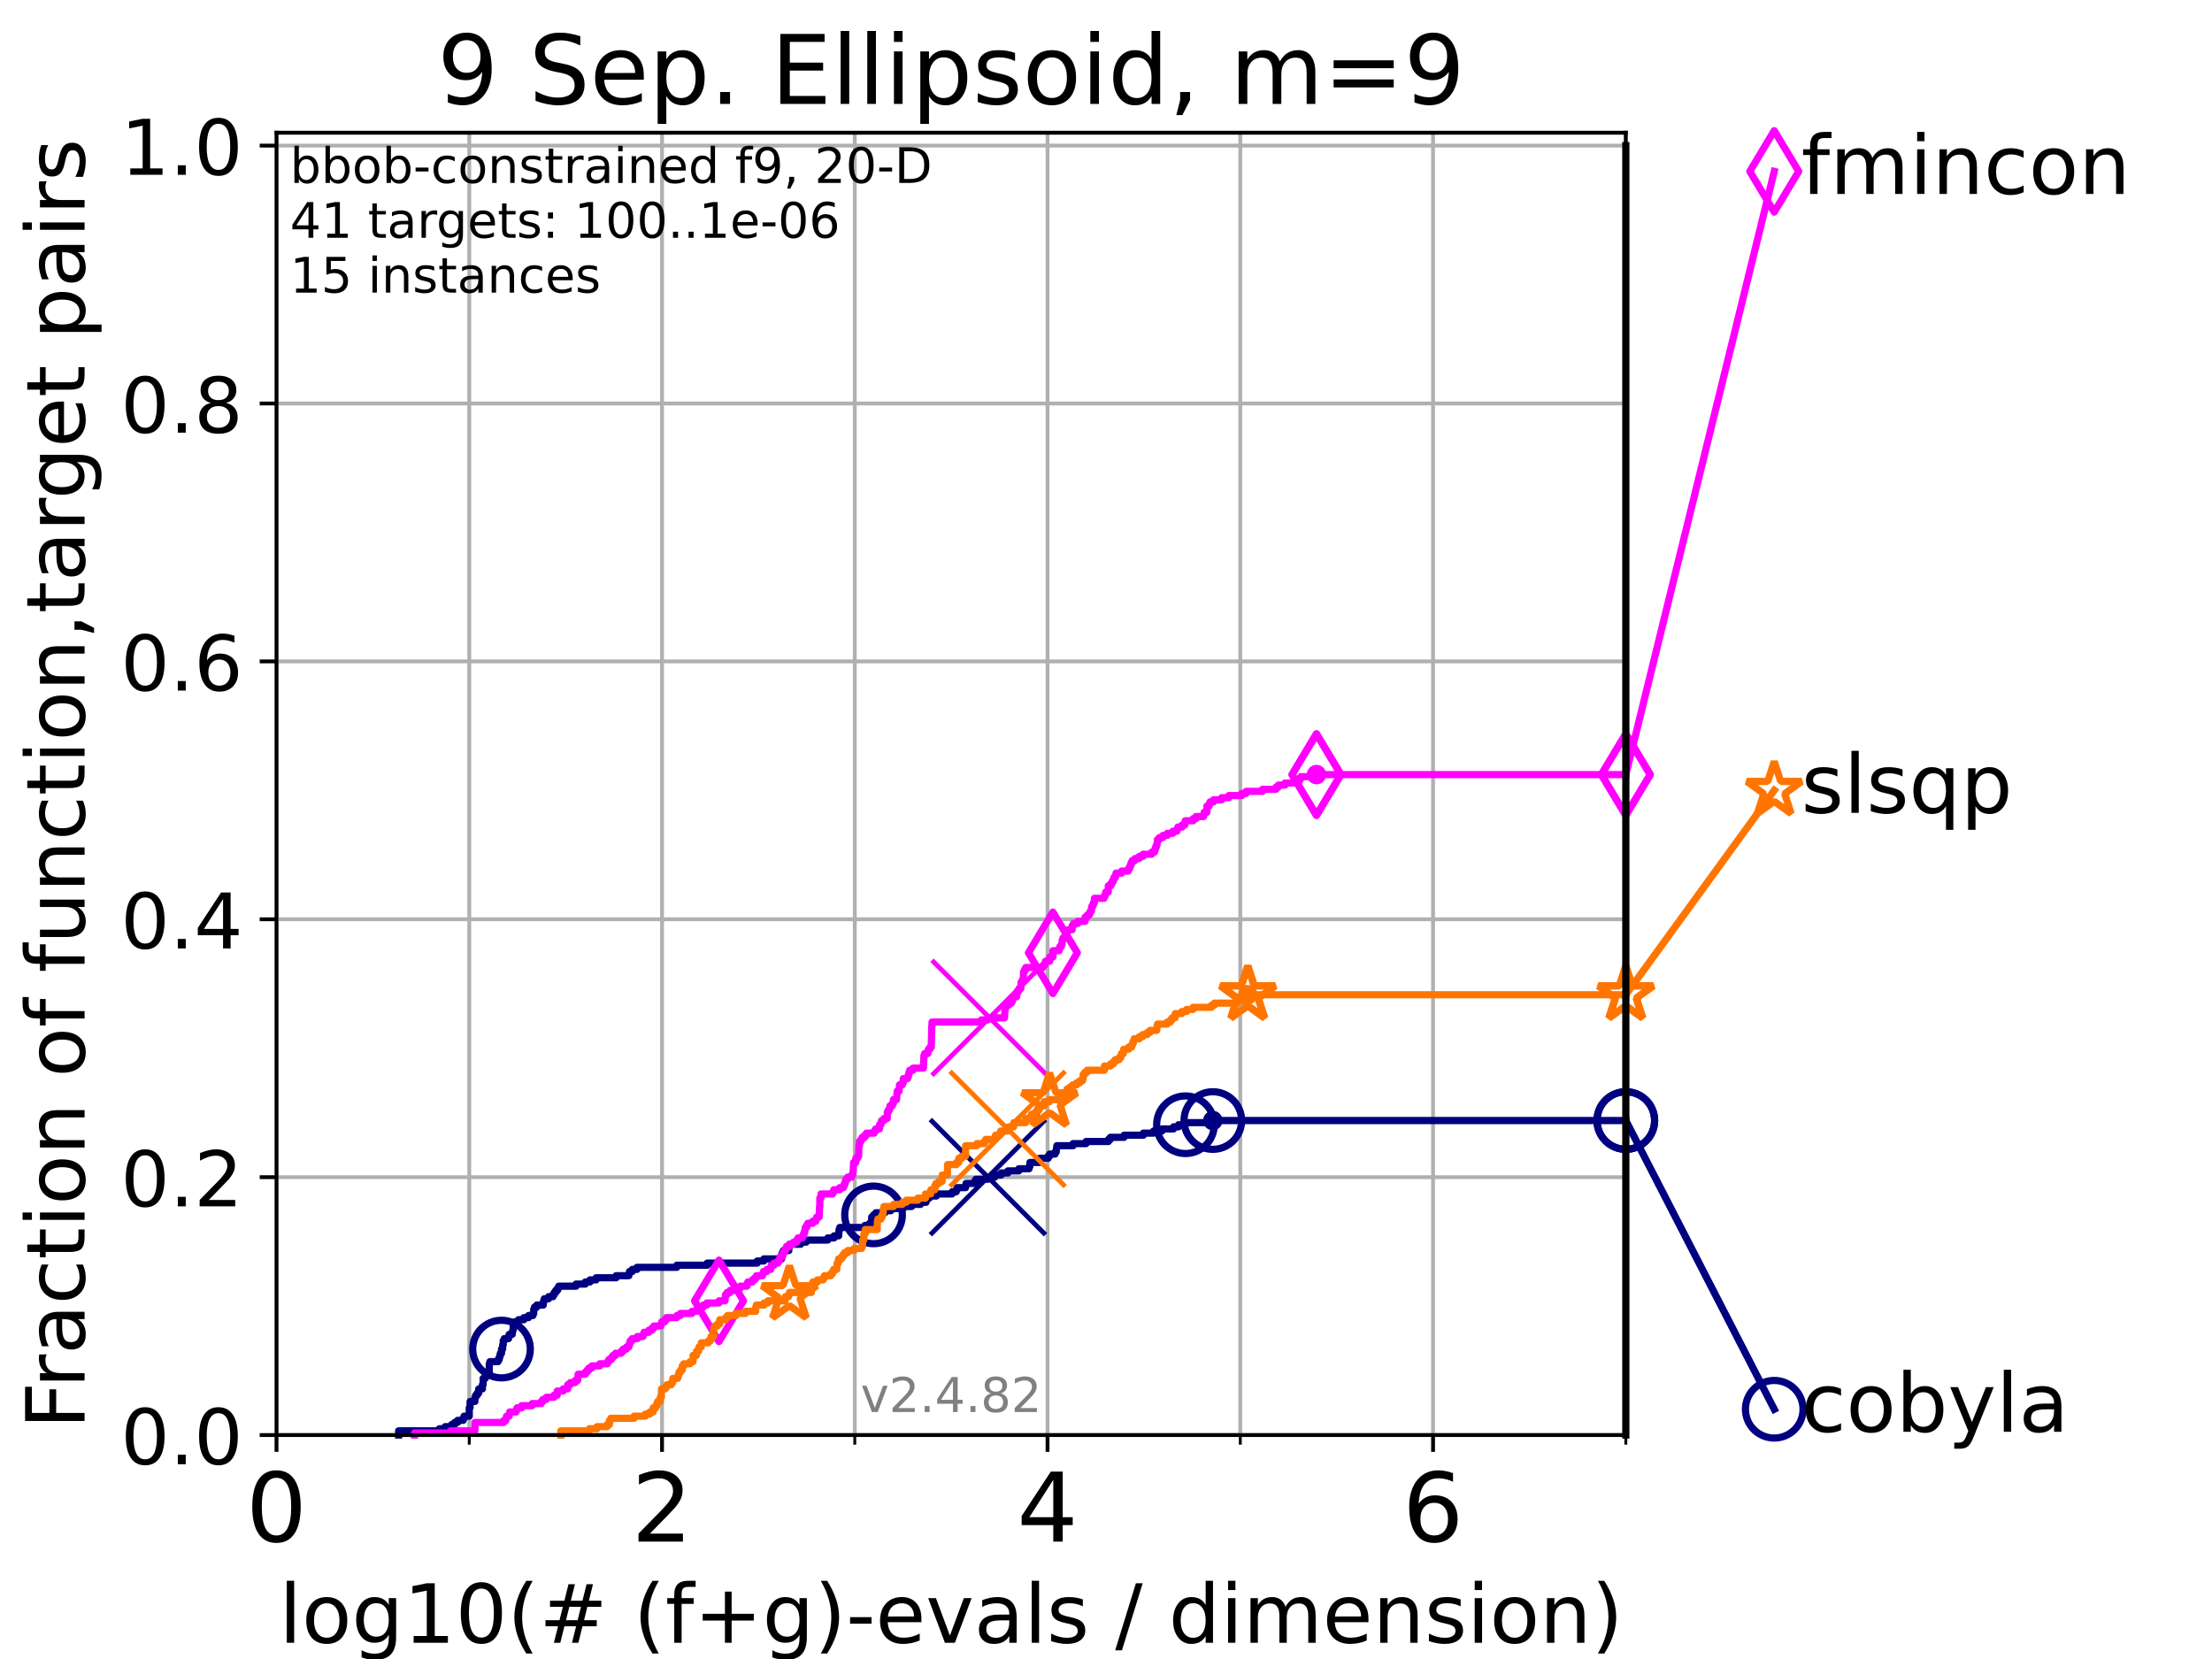 <?xml version="1.0" encoding="utf-8" standalone="no"?>
<!DOCTYPE svg PUBLIC "-//W3C//DTD SVG 1.1//EN"
  "http://www.w3.org/Graphics/SVG/1.1/DTD/svg11.dtd">
<!-- Created with matplotlib (https://matplotlib.org/) -->
<svg height="345.6pt" version="1.1" viewBox="0 0 460.8 345.6" width="460.8pt" xmlns="http://www.w3.org/2000/svg" xmlns:xlink="http://www.w3.org/1999/xlink">
 <defs>
  <style type="text/css">*{stroke-linecap:butt;stroke-linejoin:round;}</style>
 </defs>
 <g id="figure_1">
  <g id="patch_1">
   <path d="M 0 345.6 
L 460.8 345.6 
L 460.8 0 
L 0 0 
z
" style="fill:#ffffff;"/>
  </g>
  <g id="axes_1">
   <g id="patch_2">
    <path d="M 57.6 298.944 
L 338.688 298.944 
L 338.688 27.648 
L 57.6 27.648 
z
" style="fill:#ffffff;"/>
   </g>
   <g id="matplotlib.axis_1">
    <g id="xtick_1">
     <g id="line2d_1">
      <path clip-path="url(#p2ceb66a48b)" d="M 57.6 298.944 
L 57.6 27.648 
" style="fill:none;stroke:#b0b0b0;stroke-linecap:square;stroke-width:0.8;"/>
     </g>
     <g id="line2d_2">
      <defs>
       <path d="M 0 0 
L 0 3.5 
" id="md2cb9754f3" style="stroke:#000000;stroke-width:0.8;"/>
      </defs>
      <g>
       <use style="stroke:#000000;stroke-width:0.8;" x="57.6" xlink:href="#md2cb9754f3" y="298.944"/>
      </g>
     </g>
     <g id="text_1">
      <!-- 0 -->
      <g transform="translate(51.237 321.141)scale(0.2 -0.2)">
       <defs>
        <path d="M 31.781 66.406 
Q 24.172 66.406 20.328 58.906 
Q 16.5 51.422 16.5 36.375 
Q 16.5 21.391 20.328 13.891 
Q 24.172 6.391 31.781 6.391 
Q 39.453 6.391 43.281 13.891 
Q 47.125 21.391 47.125 36.375 
Q 47.125 51.422 43.281 58.906 
Q 39.453 66.406 31.781 66.406 
z
M 31.781 74.219 
Q 44.047 74.219 50.516 64.516 
Q 56.984 54.828 56.984 36.375 
Q 56.984 17.969 50.516 8.266 
Q 44.047 -1.422 31.781 -1.422 
Q 19.531 -1.422 13.062 8.266 
Q 6.594 17.969 6.594 36.375 
Q 6.594 54.828 13.062 64.516 
Q 19.531 74.219 31.781 74.219 
z
" id="DejaVuSans-48"/>
       </defs>
       <use xlink:href="#DejaVuSans-48"/>
      </g>
     </g>
    </g>
    <g id="xtick_2">
     <g id="line2d_3">
      <path clip-path="url(#p2ceb66a48b)" d="M 137.911 298.944 
L 137.911 27.648 
" style="fill:none;stroke:#b0b0b0;stroke-linecap:square;stroke-width:0.8;"/>
     </g>
     <g id="line2d_4">
      <g>
       <use style="stroke:#000000;stroke-width:0.8;" x="137.911" xlink:href="#md2cb9754f3" y="298.944"/>
      </g>
     </g>
     <g id="text_2">
      <!-- 2 -->
      <g transform="translate(131.548 321.141)scale(0.2 -0.2)">
       <defs>
        <path d="M 19.188 8.297 
L 53.609 8.297 
L 53.609 0 
L 7.328 0 
L 7.328 8.297 
Q 12.938 14.109 22.625 23.891 
Q 32.328 33.688 34.812 36.531 
Q 39.547 41.844 41.422 45.531 
Q 43.312 49.219 43.312 52.781 
Q 43.312 58.594 39.234 62.25 
Q 35.156 65.922 28.609 65.922 
Q 23.969 65.922 18.812 64.312 
Q 13.672 62.703 7.812 59.422 
L 7.812 69.391 
Q 13.766 71.781 18.938 73 
Q 24.125 74.219 28.422 74.219 
Q 39.75 74.219 46.484 68.547 
Q 53.219 62.891 53.219 53.422 
Q 53.219 48.922 51.531 44.891 
Q 49.859 40.875 45.406 35.406 
Q 44.188 33.984 37.641 27.219 
Q 31.109 20.453 19.188 8.297 
z
" id="DejaVuSans-50"/>
       </defs>
       <use xlink:href="#DejaVuSans-50"/>
      </g>
     </g>
    </g>
    <g id="xtick_3">
     <g id="line2d_5">
      <path clip-path="url(#p2ceb66a48b)" d="M 218.222 298.944 
L 218.222 27.648 
" style="fill:none;stroke:#b0b0b0;stroke-linecap:square;stroke-width:0.8;"/>
     </g>
     <g id="line2d_6">
      <g>
       <use style="stroke:#000000;stroke-width:0.8;" x="218.222" xlink:href="#md2cb9754f3" y="298.944"/>
      </g>
     </g>
     <g id="text_3">
      <!-- 4 -->
      <g transform="translate(211.859 321.141)scale(0.2 -0.2)">
       <defs>
        <path d="M 37.797 64.312 
L 12.891 25.391 
L 37.797 25.391 
z
M 35.203 72.906 
L 47.609 72.906 
L 47.609 25.391 
L 58.016 25.391 
L 58.016 17.188 
L 47.609 17.188 
L 47.609 0 
L 37.797 0 
L 37.797 17.188 
L 4.891 17.188 
L 4.891 26.703 
z
" id="DejaVuSans-52"/>
       </defs>
       <use xlink:href="#DejaVuSans-52"/>
      </g>
     </g>
    </g>
    <g id="xtick_4">
     <g id="line2d_7">
      <path clip-path="url(#p2ceb66a48b)" d="M 298.533 298.944 
L 298.533 27.648 
" style="fill:none;stroke:#b0b0b0;stroke-linecap:square;stroke-width:0.8;"/>
     </g>
     <g id="line2d_8">
      <g>
       <use style="stroke:#000000;stroke-width:0.8;" x="298.533" xlink:href="#md2cb9754f3" y="298.944"/>
      </g>
     </g>
     <g id="text_4">
      <!-- 6 -->
      <g transform="translate(292.17 321.141)scale(0.2 -0.2)">
       <defs>
        <path d="M 33.016 40.375 
Q 26.375 40.375 22.484 35.828 
Q 18.609 31.297 18.609 23.391 
Q 18.609 15.531 22.484 10.953 
Q 26.375 6.391 33.016 6.391 
Q 39.656 6.391 43.531 10.953 
Q 47.406 15.531 47.406 23.391 
Q 47.406 31.297 43.531 35.828 
Q 39.656 40.375 33.016 40.375 
z
M 52.594 71.297 
L 52.594 62.312 
Q 48.875 64.062 45.094 64.984 
Q 41.312 65.922 37.594 65.922 
Q 27.828 65.922 22.672 59.328 
Q 17.531 52.734 16.797 39.406 
Q 19.672 43.656 24.016 45.922 
Q 28.375 48.188 33.594 48.188 
Q 44.578 48.188 50.953 41.516 
Q 57.328 34.859 57.328 23.391 
Q 57.328 12.156 50.688 5.359 
Q 44.047 -1.422 33.016 -1.422 
Q 20.359 -1.422 13.672 8.266 
Q 6.984 17.969 6.984 36.375 
Q 6.984 53.656 15.188 63.938 
Q 23.391 74.219 37.203 74.219 
Q 40.922 74.219 44.703 73.484 
Q 48.484 72.75 52.594 71.297 
z
" id="DejaVuSans-54"/>
       </defs>
       <use xlink:href="#DejaVuSans-54"/>
      </g>
     </g>
    </g>
    <g id="xtick_5">
     <g id="line2d_9">
      <path clip-path="url(#p2ceb66a48b)" d="M 97.755 298.944 
L 97.755 27.648 
" style="fill:none;stroke:#b0b0b0;stroke-linecap:square;stroke-width:0.8;"/>
     </g>
     <g id="line2d_10">
      <defs>
       <path d="M 0 0 
L 0 2 
" id="m775d228a1f" style="stroke:#000000;stroke-width:0.6;"/>
      </defs>
      <g>
       <use style="stroke:#000000;stroke-width:0.6;" x="97.755" xlink:href="#m775d228a1f" y="298.944"/>
      </g>
     </g>
    </g>
    <g id="xtick_6">
     <g id="line2d_11">
      <path clip-path="url(#p2ceb66a48b)" d="M 178.066 298.944 
L 178.066 27.648 
" style="fill:none;stroke:#b0b0b0;stroke-linecap:square;stroke-width:0.8;"/>
     </g>
     <g id="line2d_12">
      <g>
       <use style="stroke:#000000;stroke-width:0.6;" x="178.066" xlink:href="#m775d228a1f" y="298.944"/>
      </g>
     </g>
    </g>
    <g id="xtick_7">
     <g id="line2d_13">
      <path clip-path="url(#p2ceb66a48b)" d="M 258.377 298.944 
L 258.377 27.648 
" style="fill:none;stroke:#b0b0b0;stroke-linecap:square;stroke-width:0.8;"/>
     </g>
     <g id="line2d_14">
      <g>
       <use style="stroke:#000000;stroke-width:0.6;" x="258.377" xlink:href="#m775d228a1f" y="298.944"/>
      </g>
     </g>
    </g>
    <g id="xtick_8">
     <g id="line2d_15">
      <path clip-path="url(#p2ceb66a48b)" d="M 338.688 298.944 
L 338.688 27.648 
" style="fill:none;stroke:#b0b0b0;stroke-linecap:square;stroke-width:0.8;"/>
     </g>
     <g id="line2d_16">
      <g>
       <use style="stroke:#000000;stroke-width:0.6;" x="338.688" xlink:href="#m775d228a1f" y="298.944"/>
      </g>
     </g>
    </g>
    <g id="text_5">
     <!-- log10(# (f+g)-evals / dimension) -->
     <g transform="translate(58.145 342.218)scale(0.17 -0.17)">
      <defs>
       <path d="M 9.422 75.984 
L 18.406 75.984 
L 18.406 0 
L 9.422 0 
z
" id="DejaVuSans-108"/>
       <path d="M 30.609 48.391 
Q 23.391 48.391 19.188 42.75 
Q 14.984 37.109 14.984 27.297 
Q 14.984 17.484 19.156 11.844 
Q 23.344 6.203 30.609 6.203 
Q 37.797 6.203 41.984 11.859 
Q 46.188 17.531 46.188 27.297 
Q 46.188 37.016 41.984 42.703 
Q 37.797 48.391 30.609 48.391 
z
M 30.609 56 
Q 42.328 56 49.016 48.375 
Q 55.719 40.766 55.719 27.297 
Q 55.719 13.875 49.016 6.219 
Q 42.328 -1.422 30.609 -1.422 
Q 18.844 -1.422 12.172 6.219 
Q 5.516 13.875 5.516 27.297 
Q 5.516 40.766 12.172 48.375 
Q 18.844 56 30.609 56 
z
" id="DejaVuSans-111"/>
       <path d="M 45.406 27.984 
Q 45.406 37.75 41.375 43.109 
Q 37.359 48.484 30.078 48.484 
Q 22.859 48.484 18.828 43.109 
Q 14.797 37.75 14.797 27.984 
Q 14.797 18.266 18.828 12.891 
Q 22.859 7.516 30.078 7.516 
Q 37.359 7.516 41.375 12.891 
Q 45.406 18.266 45.406 27.984 
z
M 54.391 6.781 
Q 54.391 -7.172 48.188 -13.984 
Q 42 -20.797 29.203 -20.797 
Q 24.469 -20.797 20.266 -20.094 
Q 16.062 -19.391 12.109 -17.922 
L 12.109 -9.188 
Q 16.062 -11.328 19.922 -12.344 
Q 23.781 -13.375 27.781 -13.375 
Q 36.625 -13.375 41.016 -8.766 
Q 45.406 -4.156 45.406 5.172 
L 45.406 9.625 
Q 42.625 4.781 38.281 2.391 
Q 33.938 0 27.875 0 
Q 17.828 0 11.672 7.656 
Q 5.516 15.328 5.516 27.984 
Q 5.516 40.672 11.672 48.328 
Q 17.828 56 27.875 56 
Q 33.938 56 38.281 53.609 
Q 42.625 51.219 45.406 46.391 
L 45.406 54.688 
L 54.391 54.688 
z
" id="DejaVuSans-103"/>
       <path d="M 12.406 8.297 
L 28.516 8.297 
L 28.516 63.922 
L 10.984 60.406 
L 10.984 69.391 
L 28.422 72.906 
L 38.281 72.906 
L 38.281 8.297 
L 54.391 8.297 
L 54.391 0 
L 12.406 0 
z
" id="DejaVuSans-49"/>
       <path d="M 31 75.875 
Q 24.469 64.656 21.281 53.656 
Q 18.109 42.672 18.109 31.391 
Q 18.109 20.125 21.312 9.062 
Q 24.516 -2 31 -13.188 
L 23.188 -13.188 
Q 15.875 -1.703 12.234 9.375 
Q 8.594 20.453 8.594 31.391 
Q 8.594 42.281 12.203 53.312 
Q 15.828 64.359 23.188 75.875 
z
" id="DejaVuSans-40"/>
       <path d="M 51.125 44 
L 36.922 44 
L 32.812 27.688 
L 47.125 27.688 
z
M 43.797 71.781 
L 38.719 51.516 
L 52.984 51.516 
L 58.109 71.781 
L 65.922 71.781 
L 60.891 51.516 
L 76.125 51.516 
L 76.125 44 
L 58.984 44 
L 54.984 27.688 
L 70.516 27.688 
L 70.516 20.219 
L 53.078 20.219 
L 48 0 
L 40.188 0 
L 45.219 20.219 
L 30.906 20.219 
L 25.875 0 
L 18.016 0 
L 23.094 20.219 
L 7.719 20.219 
L 7.719 27.688 
L 24.906 27.688 
L 29 44 
L 13.281 44 
L 13.281 51.516 
L 30.906 51.516 
L 35.891 71.781 
z
" id="DejaVuSans-35"/>
       <path id="DejaVuSans-32"/>
       <path d="M 37.109 75.984 
L 37.109 68.5 
L 28.516 68.5 
Q 23.688 68.5 21.797 66.547 
Q 19.922 64.594 19.922 59.516 
L 19.922 54.688 
L 34.719 54.688 
L 34.719 47.703 
L 19.922 47.703 
L 19.922 0 
L 10.891 0 
L 10.891 47.703 
L 2.297 47.703 
L 2.297 54.688 
L 10.891 54.688 
L 10.891 58.5 
Q 10.891 67.625 15.141 71.797 
Q 19.391 75.984 28.609 75.984 
z
" id="DejaVuSans-102"/>
       <path d="M 46 62.703 
L 46 35.5 
L 73.188 35.5 
L 73.188 27.203 
L 46 27.203 
L 46 0 
L 37.797 0 
L 37.797 27.203 
L 10.594 27.203 
L 10.594 35.5 
L 37.797 35.5 
L 37.797 62.703 
z
" id="DejaVuSans-43"/>
       <path d="M 8.016 75.875 
L 15.828 75.875 
Q 23.141 64.359 26.781 53.312 
Q 30.422 42.281 30.422 31.391 
Q 30.422 20.453 26.781 9.375 
Q 23.141 -1.703 15.828 -13.188 
L 8.016 -13.188 
Q 14.5 -2 17.703 9.062 
Q 20.906 20.125 20.906 31.391 
Q 20.906 42.672 17.703 53.656 
Q 14.5 64.656 8.016 75.875 
z
" id="DejaVuSans-41"/>
       <path d="M 4.891 31.391 
L 31.203 31.391 
L 31.203 23.391 
L 4.891 23.391 
z
" id="DejaVuSans-45"/>
       <path d="M 56.203 29.594 
L 56.203 25.203 
L 14.891 25.203 
Q 15.484 15.922 20.484 11.062 
Q 25.484 6.203 34.422 6.203 
Q 39.594 6.203 44.453 7.469 
Q 49.312 8.734 54.109 11.281 
L 54.109 2.781 
Q 49.266 0.734 44.188 -0.344 
Q 39.109 -1.422 33.891 -1.422 
Q 20.797 -1.422 13.156 6.188 
Q 5.516 13.812 5.516 26.812 
Q 5.516 40.234 12.766 48.109 
Q 20.016 56 32.328 56 
Q 43.359 56 49.781 48.891 
Q 56.203 41.797 56.203 29.594 
z
M 47.219 32.234 
Q 47.125 39.594 43.094 43.984 
Q 39.062 48.391 32.422 48.391 
Q 24.906 48.391 20.391 44.141 
Q 15.875 39.891 15.188 32.172 
z
" id="DejaVuSans-101"/>
       <path d="M 2.984 54.688 
L 12.5 54.688 
L 29.594 8.797 
L 46.688 54.688 
L 56.203 54.688 
L 35.688 0 
L 23.484 0 
z
" id="DejaVuSans-118"/>
       <path d="M 34.281 27.484 
Q 23.391 27.484 19.188 25 
Q 14.984 22.516 14.984 16.5 
Q 14.984 11.719 18.141 8.906 
Q 21.297 6.109 26.703 6.109 
Q 34.188 6.109 38.703 11.406 
Q 43.219 16.703 43.219 25.484 
L 43.219 27.484 
z
M 52.203 31.203 
L 52.203 0 
L 43.219 0 
L 43.219 8.297 
Q 40.141 3.328 35.547 0.953 
Q 30.953 -1.422 24.312 -1.422 
Q 15.922 -1.422 10.953 3.297 
Q 6 8.016 6 15.922 
Q 6 25.141 12.172 29.828 
Q 18.359 34.516 30.609 34.516 
L 43.219 34.516 
L 43.219 35.406 
Q 43.219 41.609 39.141 45 
Q 35.062 48.391 27.688 48.391 
Q 23 48.391 18.547 47.266 
Q 14.109 46.141 10.016 43.891 
L 10.016 52.203 
Q 14.938 54.109 19.578 55.047 
Q 24.219 56 28.609 56 
Q 40.484 56 46.344 49.844 
Q 52.203 43.703 52.203 31.203 
z
" id="DejaVuSans-97"/>
       <path d="M 44.281 53.078 
L 44.281 44.578 
Q 40.484 46.531 36.375 47.5 
Q 32.281 48.484 27.875 48.484 
Q 21.188 48.484 17.844 46.438 
Q 14.5 44.391 14.5 40.281 
Q 14.5 37.156 16.891 35.375 
Q 19.281 33.594 26.516 31.984 
L 29.594 31.297 
Q 39.156 29.25 43.188 25.516 
Q 47.219 21.781 47.219 15.094 
Q 47.219 7.469 41.188 3.016 
Q 35.156 -1.422 24.609 -1.422 
Q 20.219 -1.422 15.453 -0.562 
Q 10.688 0.297 5.422 2 
L 5.422 11.281 
Q 10.406 8.688 15.234 7.391 
Q 20.062 6.109 24.812 6.109 
Q 31.156 6.109 34.562 8.281 
Q 37.984 10.453 37.984 14.406 
Q 37.984 18.062 35.516 20.016 
Q 33.062 21.969 24.703 23.781 
L 21.578 24.516 
Q 13.234 26.266 9.516 29.906 
Q 5.812 33.547 5.812 39.891 
Q 5.812 47.609 11.281 51.797 
Q 16.75 56 26.812 56 
Q 31.781 56 36.172 55.266 
Q 40.578 54.547 44.281 53.078 
z
" id="DejaVuSans-115"/>
       <path d="M 25.391 72.906 
L 33.688 72.906 
L 8.297 -9.281 
L 0 -9.281 
z
" id="DejaVuSans-47"/>
       <path d="M 45.406 46.391 
L 45.406 75.984 
L 54.391 75.984 
L 54.391 0 
L 45.406 0 
L 45.406 8.203 
Q 42.578 3.328 38.25 0.953 
Q 33.938 -1.422 27.875 -1.422 
Q 17.969 -1.422 11.734 6.484 
Q 5.516 14.406 5.516 27.297 
Q 5.516 40.188 11.734 48.094 
Q 17.969 56 27.875 56 
Q 33.938 56 38.25 53.625 
Q 42.578 51.266 45.406 46.391 
z
M 14.797 27.297 
Q 14.797 17.391 18.875 11.75 
Q 22.953 6.109 30.078 6.109 
Q 37.203 6.109 41.297 11.75 
Q 45.406 17.391 45.406 27.297 
Q 45.406 37.203 41.297 42.844 
Q 37.203 48.484 30.078 48.484 
Q 22.953 48.484 18.875 42.844 
Q 14.797 37.203 14.797 27.297 
z
" id="DejaVuSans-100"/>
       <path d="M 9.422 54.688 
L 18.406 54.688 
L 18.406 0 
L 9.422 0 
z
M 9.422 75.984 
L 18.406 75.984 
L 18.406 64.594 
L 9.422 64.594 
z
" id="DejaVuSans-105"/>
       <path d="M 52 44.188 
Q 55.375 50.25 60.062 53.125 
Q 64.75 56 71.094 56 
Q 79.641 56 84.281 50.016 
Q 88.922 44.047 88.922 33.016 
L 88.922 0 
L 79.891 0 
L 79.891 32.719 
Q 79.891 40.578 77.094 44.375 
Q 74.312 48.188 68.609 48.188 
Q 61.625 48.188 57.562 43.547 
Q 53.516 38.922 53.516 30.906 
L 53.516 0 
L 44.484 0 
L 44.484 32.719 
Q 44.484 40.625 41.703 44.406 
Q 38.922 48.188 33.109 48.188 
Q 26.219 48.188 22.156 43.531 
Q 18.109 38.875 18.109 30.906 
L 18.109 0 
L 9.078 0 
L 9.078 54.688 
L 18.109 54.688 
L 18.109 46.188 
Q 21.188 51.219 25.484 53.609 
Q 29.781 56 35.688 56 
Q 41.656 56 45.828 52.969 
Q 50 49.953 52 44.188 
z
" id="DejaVuSans-109"/>
       <path d="M 54.891 33.016 
L 54.891 0 
L 45.906 0 
L 45.906 32.719 
Q 45.906 40.484 42.875 44.328 
Q 39.844 48.188 33.797 48.188 
Q 26.516 48.188 22.312 43.547 
Q 18.109 38.922 18.109 30.906 
L 18.109 0 
L 9.078 0 
L 9.078 54.688 
L 18.109 54.688 
L 18.109 46.188 
Q 21.344 51.125 25.703 53.562 
Q 30.078 56 35.797 56 
Q 45.219 56 50.047 50.172 
Q 54.891 44.344 54.891 33.016 
z
" id="DejaVuSans-110"/>
      </defs>
      <use xlink:href="#DejaVuSans-108"/>
      <use x="27.783" xlink:href="#DejaVuSans-111"/>
      <use x="88.965" xlink:href="#DejaVuSans-103"/>
      <use x="152.441" xlink:href="#DejaVuSans-49"/>
      <use x="216.064" xlink:href="#DejaVuSans-48"/>
      <use x="279.688" xlink:href="#DejaVuSans-40"/>
      <use x="318.701" xlink:href="#DejaVuSans-35"/>
      <use x="402.49" xlink:href="#DejaVuSans-32"/>
      <use x="434.277" xlink:href="#DejaVuSans-40"/>
      <use x="473.291" xlink:href="#DejaVuSans-102"/>
      <use x="508.496" xlink:href="#DejaVuSans-43"/>
      <use x="592.285" xlink:href="#DejaVuSans-103"/>
      <use x="655.762" xlink:href="#DejaVuSans-41"/>
      <use x="694.775" xlink:href="#DejaVuSans-45"/>
      <use x="730.859" xlink:href="#DejaVuSans-101"/>
      <use x="792.383" xlink:href="#DejaVuSans-118"/>
      <use x="851.562" xlink:href="#DejaVuSans-97"/>
      <use x="912.842" xlink:href="#DejaVuSans-108"/>
      <use x="940.625" xlink:href="#DejaVuSans-115"/>
      <use x="992.725" xlink:href="#DejaVuSans-32"/>
      <use x="1024.512" xlink:href="#DejaVuSans-47"/>
      <use x="1058.203" xlink:href="#DejaVuSans-32"/>
      <use x="1089.99" xlink:href="#DejaVuSans-100"/>
      <use x="1153.467" xlink:href="#DejaVuSans-105"/>
      <use x="1181.25" xlink:href="#DejaVuSans-109"/>
      <use x="1278.662" xlink:href="#DejaVuSans-101"/>
      <use x="1340.186" xlink:href="#DejaVuSans-110"/>
      <use x="1403.564" xlink:href="#DejaVuSans-115"/>
      <use x="1455.664" xlink:href="#DejaVuSans-105"/>
      <use x="1483.447" xlink:href="#DejaVuSans-111"/>
      <use x="1544.629" xlink:href="#DejaVuSans-110"/>
      <use x="1608.008" xlink:href="#DejaVuSans-41"/>
     </g>
    </g>
   </g>
   <g id="matplotlib.axis_2">
    <g id="ytick_1">
     <g id="line2d_17">
      <path clip-path="url(#p2ceb66a48b)" d="M 57.6 298.944 
L 338.688 298.944 
" style="fill:none;stroke:#b0b0b0;stroke-linecap:square;stroke-width:0.8;"/>
     </g>
     <g id="line2d_18">
      <defs>
       <path d="M 0 0 
L -3.5 0 
" id="mf139ea643e" style="stroke:#000000;stroke-width:0.8;"/>
      </defs>
      <g>
       <use style="stroke:#000000;stroke-width:0.8;" x="57.6" xlink:href="#mf139ea643e" y="298.944"/>
      </g>
     </g>
     <g id="text_6">
      <!-- 0.0 -->
      <g transform="translate(25.155 305.023)scale(0.16 -0.16)">
       <defs>
        <path d="M 10.688 12.406 
L 21 12.406 
L 21 0 
L 10.688 0 
z
" id="DejaVuSans-46"/>
       </defs>
       <use xlink:href="#DejaVuSans-48"/>
       <use x="63.623" xlink:href="#DejaVuSans-46"/>
       <use x="95.41" xlink:href="#DejaVuSans-48"/>
      </g>
     </g>
    </g>
    <g id="ytick_2">
     <g id="line2d_19">
      <path clip-path="url(#p2ceb66a48b)" d="M 57.6 245.222 
L 338.688 245.222 
" style="fill:none;stroke:#b0b0b0;stroke-linecap:square;stroke-width:0.8;"/>
     </g>
     <g id="line2d_20">
      <g>
       <use style="stroke:#000000;stroke-width:0.8;" x="57.6" xlink:href="#mf139ea643e" y="245.222"/>
      </g>
     </g>
     <g id="text_7">
      <!-- 0.2 -->
      <g transform="translate(25.155 251.301)scale(0.16 -0.16)">
       <use xlink:href="#DejaVuSans-48"/>
       <use x="63.623" xlink:href="#DejaVuSans-46"/>
       <use x="95.41" xlink:href="#DejaVuSans-50"/>
      </g>
     </g>
    </g>
    <g id="ytick_3">
     <g id="line2d_21">
      <path clip-path="url(#p2ceb66a48b)" d="M 57.6 191.5 
L 338.688 191.5 
" style="fill:none;stroke:#b0b0b0;stroke-linecap:square;stroke-width:0.8;"/>
     </g>
     <g id="line2d_22">
      <g>
       <use style="stroke:#000000;stroke-width:0.8;" x="57.6" xlink:href="#mf139ea643e" y="191.5"/>
      </g>
     </g>
     <g id="text_8">
      <!-- 0.4 -->
      <g transform="translate(25.155 197.579)scale(0.16 -0.16)">
       <use xlink:href="#DejaVuSans-48"/>
       <use x="63.623" xlink:href="#DejaVuSans-46"/>
       <use x="95.41" xlink:href="#DejaVuSans-52"/>
      </g>
     </g>
    </g>
    <g id="ytick_4">
     <g id="line2d_23">
      <path clip-path="url(#p2ceb66a48b)" d="M 57.6 137.778 
L 338.688 137.778 
" style="fill:none;stroke:#b0b0b0;stroke-linecap:square;stroke-width:0.8;"/>
     </g>
     <g id="line2d_24">
      <g>
       <use style="stroke:#000000;stroke-width:0.8;" x="57.6" xlink:href="#mf139ea643e" y="137.778"/>
      </g>
     </g>
     <g id="text_9">
      <!-- 0.6 -->
      <g transform="translate(25.155 143.857)scale(0.16 -0.16)">
       <use xlink:href="#DejaVuSans-48"/>
       <use x="63.623" xlink:href="#DejaVuSans-46"/>
       <use x="95.41" xlink:href="#DejaVuSans-54"/>
      </g>
     </g>
    </g>
    <g id="ytick_5">
     <g id="line2d_25">
      <path clip-path="url(#p2ceb66a48b)" d="M 57.6 84.056 
L 338.688 84.056 
" style="fill:none;stroke:#b0b0b0;stroke-linecap:square;stroke-width:0.8;"/>
     </g>
     <g id="line2d_26">
      <g>
       <use style="stroke:#000000;stroke-width:0.8;" x="57.6" xlink:href="#mf139ea643e" y="84.056"/>
      </g>
     </g>
     <g id="text_10">
      <!-- 0.8 -->
      <g transform="translate(25.155 90.135)scale(0.16 -0.16)">
       <defs>
        <path d="M 31.781 34.625 
Q 24.75 34.625 20.719 30.859 
Q 16.703 27.094 16.703 20.516 
Q 16.703 13.922 20.719 10.156 
Q 24.75 6.391 31.781 6.391 
Q 38.812 6.391 42.859 10.172 
Q 46.922 13.969 46.922 20.516 
Q 46.922 27.094 42.891 30.859 
Q 38.875 34.625 31.781 34.625 
z
M 21.922 38.812 
Q 15.578 40.375 12.031 44.719 
Q 8.5 49.078 8.5 55.328 
Q 8.5 64.062 14.719 69.141 
Q 20.953 74.219 31.781 74.219 
Q 42.672 74.219 48.875 69.141 
Q 55.078 64.062 55.078 55.328 
Q 55.078 49.078 51.531 44.719 
Q 48 40.375 41.703 38.812 
Q 48.828 37.156 52.797 32.312 
Q 56.781 27.484 56.781 20.516 
Q 56.781 9.906 50.312 4.234 
Q 43.844 -1.422 31.781 -1.422 
Q 19.734 -1.422 13.25 4.234 
Q 6.781 9.906 6.781 20.516 
Q 6.781 27.484 10.781 32.312 
Q 14.797 37.156 21.922 38.812 
z
M 18.312 54.391 
Q 18.312 48.734 21.844 45.562 
Q 25.391 42.391 31.781 42.391 
Q 38.141 42.391 41.719 45.562 
Q 45.312 48.734 45.312 54.391 
Q 45.312 60.062 41.719 63.234 
Q 38.141 66.406 31.781 66.406 
Q 25.391 66.406 21.844 63.234 
Q 18.312 60.062 18.312 54.391 
z
" id="DejaVuSans-56"/>
       </defs>
       <use xlink:href="#DejaVuSans-48"/>
       <use x="63.623" xlink:href="#DejaVuSans-46"/>
       <use x="95.41" xlink:href="#DejaVuSans-56"/>
      </g>
     </g>
    </g>
    <g id="ytick_6">
     <g id="line2d_27">
      <path clip-path="url(#p2ceb66a48b)" d="M 57.6 30.334 
L 338.688 30.334 
" style="fill:none;stroke:#b0b0b0;stroke-linecap:square;stroke-width:0.8;"/>
     </g>
     <g id="line2d_28">
      <g>
       <use style="stroke:#000000;stroke-width:0.8;" x="57.6" xlink:href="#mf139ea643e" y="30.334"/>
      </g>
     </g>
     <g id="text_11">
      <!-- 1.0 -->
      <g transform="translate(25.155 36.413)scale(0.16 -0.16)">
       <use xlink:href="#DejaVuSans-49"/>
       <use x="63.623" xlink:href="#DejaVuSans-46"/>
       <use x="95.41" xlink:href="#DejaVuSans-48"/>
      </g>
     </g>
    </g>
    <g id="text_12">
     <!-- Fraction of function,target pairs -->
     <g transform="translate(17.62 297.681)rotate(-90)scale(0.17 -0.17)">
      <defs>
       <path d="M 9.812 72.906 
L 51.703 72.906 
L 51.703 64.594 
L 19.672 64.594 
L 19.672 43.109 
L 48.578 43.109 
L 48.578 34.812 
L 19.672 34.812 
L 19.672 0 
L 9.812 0 
z
" id="DejaVuSans-70"/>
       <path d="M 41.109 46.297 
Q 39.594 47.172 37.812 47.578 
Q 36.031 48 33.891 48 
Q 26.266 48 22.188 43.047 
Q 18.109 38.094 18.109 28.812 
L 18.109 0 
L 9.078 0 
L 9.078 54.688 
L 18.109 54.688 
L 18.109 46.188 
Q 20.953 51.172 25.484 53.578 
Q 30.031 56 36.531 56 
Q 37.453 56 38.578 55.875 
Q 39.703 55.766 41.062 55.516 
z
" id="DejaVuSans-114"/>
       <path d="M 48.781 52.594 
L 48.781 44.188 
Q 44.969 46.297 41.141 47.344 
Q 37.312 48.391 33.406 48.391 
Q 24.656 48.391 19.812 42.844 
Q 14.984 37.312 14.984 27.297 
Q 14.984 17.281 19.812 11.734 
Q 24.656 6.203 33.406 6.203 
Q 37.312 6.203 41.141 7.25 
Q 44.969 8.297 48.781 10.406 
L 48.781 2.094 
Q 45.016 0.344 40.984 -0.531 
Q 36.969 -1.422 32.422 -1.422 
Q 20.062 -1.422 12.781 6.344 
Q 5.516 14.109 5.516 27.297 
Q 5.516 40.672 12.859 48.328 
Q 20.219 56 33.016 56 
Q 37.156 56 41.109 55.141 
Q 45.062 54.297 48.781 52.594 
z
" id="DejaVuSans-99"/>
       <path d="M 18.312 70.219 
L 18.312 54.688 
L 36.812 54.688 
L 36.812 47.703 
L 18.312 47.703 
L 18.312 18.016 
Q 18.312 11.328 20.141 9.422 
Q 21.969 7.516 27.594 7.516 
L 36.812 7.516 
L 36.812 0 
L 27.594 0 
Q 17.188 0 13.234 3.875 
Q 9.281 7.766 9.281 18.016 
L 9.281 47.703 
L 2.688 47.703 
L 2.688 54.688 
L 9.281 54.688 
L 9.281 70.219 
z
" id="DejaVuSans-116"/>
       <path d="M 8.5 21.578 
L 8.5 54.688 
L 17.484 54.688 
L 17.484 21.922 
Q 17.484 14.156 20.5 10.266 
Q 23.531 6.391 29.594 6.391 
Q 36.859 6.391 41.078 11.031 
Q 45.312 15.672 45.312 23.688 
L 45.312 54.688 
L 54.297 54.688 
L 54.297 0 
L 45.312 0 
L 45.312 8.406 
Q 42.047 3.422 37.719 1 
Q 33.406 -1.422 27.688 -1.422 
Q 18.266 -1.422 13.375 4.438 
Q 8.5 10.297 8.5 21.578 
z
M 31.109 56 
z
" id="DejaVuSans-117"/>
       <path d="M 11.719 12.406 
L 22.016 12.406 
L 22.016 4 
L 14.016 -11.625 
L 7.719 -11.625 
L 11.719 4 
z
" id="DejaVuSans-44"/>
       <path d="M 18.109 8.203 
L 18.109 -20.797 
L 9.078 -20.797 
L 9.078 54.688 
L 18.109 54.688 
L 18.109 46.391 
Q 20.953 51.266 25.266 53.625 
Q 29.594 56 35.594 56 
Q 45.562 56 51.781 48.094 
Q 58.016 40.188 58.016 27.297 
Q 58.016 14.406 51.781 6.484 
Q 45.562 -1.422 35.594 -1.422 
Q 29.594 -1.422 25.266 0.953 
Q 20.953 3.328 18.109 8.203 
z
M 48.688 27.297 
Q 48.688 37.203 44.609 42.844 
Q 40.531 48.484 33.406 48.484 
Q 26.266 48.484 22.188 42.844 
Q 18.109 37.203 18.109 27.297 
Q 18.109 17.391 22.188 11.75 
Q 26.266 6.109 33.406 6.109 
Q 40.531 6.109 44.609 11.75 
Q 48.688 17.391 48.688 27.297 
z
" id="DejaVuSans-112"/>
      </defs>
      <use xlink:href="#DejaVuSans-70"/>
      <use x="50.27" xlink:href="#DejaVuSans-114"/>
      <use x="91.383" xlink:href="#DejaVuSans-97"/>
      <use x="152.662" xlink:href="#DejaVuSans-99"/>
      <use x="207.643" xlink:href="#DejaVuSans-116"/>
      <use x="246.852" xlink:href="#DejaVuSans-105"/>
      <use x="274.635" xlink:href="#DejaVuSans-111"/>
      <use x="335.816" xlink:href="#DejaVuSans-110"/>
      <use x="399.195" xlink:href="#DejaVuSans-32"/>
      <use x="430.982" xlink:href="#DejaVuSans-111"/>
      <use x="492.164" xlink:href="#DejaVuSans-102"/>
      <use x="527.369" xlink:href="#DejaVuSans-32"/>
      <use x="559.156" xlink:href="#DejaVuSans-102"/>
      <use x="594.361" xlink:href="#DejaVuSans-117"/>
      <use x="657.74" xlink:href="#DejaVuSans-110"/>
      <use x="721.119" xlink:href="#DejaVuSans-99"/>
      <use x="776.1" xlink:href="#DejaVuSans-116"/>
      <use x="815.309" xlink:href="#DejaVuSans-105"/>
      <use x="843.092" xlink:href="#DejaVuSans-111"/>
      <use x="904.273" xlink:href="#DejaVuSans-110"/>
      <use x="967.652" xlink:href="#DejaVuSans-44"/>
      <use x="999.439" xlink:href="#DejaVuSans-116"/>
      <use x="1038.648" xlink:href="#DejaVuSans-97"/>
      <use x="1099.928" xlink:href="#DejaVuSans-114"/>
      <use x="1139.291" xlink:href="#DejaVuSans-103"/>
      <use x="1202.768" xlink:href="#DejaVuSans-101"/>
      <use x="1264.291" xlink:href="#DejaVuSans-116"/>
      <use x="1303.5" xlink:href="#DejaVuSans-32"/>
      <use x="1335.287" xlink:href="#DejaVuSans-112"/>
      <use x="1398.764" xlink:href="#DejaVuSans-97"/>
      <use x="1460.043" xlink:href="#DejaVuSans-105"/>
      <use x="1487.826" xlink:href="#DejaVuSans-114"/>
      <use x="1528.939" xlink:href="#DejaVuSans-115"/>
     </g>
    </g>
   </g>
   <g id="line2d_29">
    <defs>
     <path d="M 0 1.5 
C 0.398 1.5 0.779 1.342 1.061 1.061 
C 1.342 0.779 1.5 0.398 1.5 0 
C 1.5 -0.398 1.342 -0.779 1.061 -1.061 
C 0.779 -1.342 0.398 -1.5 0 -1.5 
C -0.398 -1.5 -0.779 -1.342 -1.061 -1.061 
C -1.342 -0.779 -1.5 -0.398 -1.5 0 
C -1.5 0.398 -1.342 0.779 -1.061 1.061 
C -0.779 1.342 -0.398 1.5 0 1.5 
z
" id="m43cd9c7f7f" style="stroke:#000080;"/>
    </defs>
    <g>
     <use style="fill:#000080;stroke:#000080;" x="252.655" xlink:href="#m43cd9c7f7f" y="233.429"/>
     <use style="fill:#000080;stroke:#000080;" x="252.655" xlink:href="#m43cd9c7f7f" y="233.429"/>
    </g>
   </g>
   <g id="line2d_30">
    <path d="M 83.037 298.944 
L 83.037 298.07 
L 91.535 298.07 
L 91.535 297.634 
L 92.738 297.634 
L 92.738 297.197 
L 94.081 297.197 
L 94.081 296.76 
L 94.715 296.76 
L 94.715 296.323 
L 95.327 296.323 
L 95.327 295.887 
L 96.49 295.887 
L 96.49 295.45 
L 96.676 295.45 
L 96.676 295.013 
L 97.755 295.013 
L 97.755 293.266 
L 97.929 293.266 
L 97.929 291.956 
L 98.935 291.956 
L 98.935 291.082 
L 99.098 291.082 
L 99.098 290.645 
L 99.418 290.645 
L 99.418 290.209 
L 99.732 290.209 
L 99.732 289.335 
L 100.493 289.335 
L 100.493 288.462 
L 100.642 288.462 
L 100.642 287.151 
L 101.08 287.151 
L 101.08 286.715 
L 101.366 286.715 
L 101.366 286.278 
L 101.924 286.278 
L 101.924 284.094 
L 102.06 284.094 
L 102.06 283.657 
L 103.747 283.657 
L 103.747 283.22 
L 103.993 283.22 
L 103.993 282.784 
L 104.115 282.784 
L 104.115 282.347 
L 104.235 282.347 
L 104.235 281.91 
L 104.474 281.91 
L 104.474 281.037 
L 104.71 281.037 
L 104.71 280.163 
L 104.826 280.163 
L 104.826 279.29 
L 105.057 279.29 
L 105.057 278.853 
L 105.952 278.853 
L 106.061 277.979 
L 106.699 277.979 
L 106.803 277.106 
L 106.906 277.106 
L 106.906 276.232 
L 107.111 276.232 
L 107.213 275.359 
L 108.006 275.359 
L 108.006 274.922 
L 109.132 274.922 
L 109.132 274.485 
L 110.103 274.485 
L 110.103 274.048 
L 111.023 274.048 
L 111.023 273.612 
L 111.186 273.612 
L 111.186 272.738 
L 111.346 272.738 
L 111.346 272.301 
L 111.82 272.301 
L 111.82 271.865 
L 113.168 271.865 
L 113.24 270.991 
L 113.383 270.991 
L 113.383 270.554 
L 114.284 270.554 
L 114.284 270.118 
L 115.206 270.118 
L 115.206 269.681 
L 115.46 269.681 
L 115.46 269.244 
L 115.773 269.244 
L 115.773 268.807 
L 116.142 268.807 
L 116.142 268.371 
L 116.383 268.371 
L 116.383 267.934 
L 119.997 267.934 
L 119.997 267.497 
L 121.931 267.497 
L 121.931 267.06 
L 122.906 267.06 
L 122.906 266.623 
L 124.178 266.623 
L 124.178 266.187 
L 128.351 266.187 
L 128.351 265.75 
L 131.005 265.75 
L 131.005 265.313 
L 131.134 265.313 
L 131.134 264.876 
L 131.716 264.876 
L 131.716 264.44 
L 132.707 264.44 
L 132.707 264.003 
L 140.996 264.003 
L 140.996 263.566 
L 147.323 263.566 
L 147.323 263.129 
L 157.737 263.129 
L 157.737 262.693 
L 159.108 262.693 
L 159.108 262.256 
L 162.813 262.256 
L 162.821 261.382 
L 162.938 261.382 
L 162.938 260.946 
L 163.197 260.946 
L 163.197 260.509 
L 164.326 260.509 
L 164.341 259.635 
L 164.49 259.635 
L 164.49 259.198 
L 166.794 259.198 
L 166.794 258.762 
L 167.934 258.762 
L 167.934 258.325 
L 172.441 258.325 
L 172.441 257.888 
L 173.749 257.888 
L 173.749 257.451 
L 174.716 257.451 
L 174.794 256.141 
L 174.938 256.141 
L 174.938 255.704 
L 180.179 255.704 
L 180.179 255.268 
L 181.148 255.268 
L 181.148 254.831 
L 181.557 254.831 
L 181.593 253.521 
L 181.974 253.521 
L 181.974 253.084 
L 182.445 253.084 
L 182.445 252.647 
L 184.329 252.647 
L 184.329 252.21 
L 185.597 252.21 
L 185.597 251.773 
L 188.153 251.773 
L 188.153 251.337 
L 189.914 251.337 
L 189.914 250.9 
L 191.75 250.9 
L 191.75 250.463 
L 192.909 250.463 
L 192.909 250.026 
L 193.068 250.026 
L 193.068 249.59 
L 193.59 249.59 
L 193.59 249.153 
L 195.058 249.153 
L 195.058 248.716 
L 198.339 248.716 
L 198.339 248.279 
L 199.193 248.279 
L 199.193 247.843 
L 199.388 247.843 
L 199.388 247.406 
L 201.142 247.406 
L 201.248 246.532 
L 203.013 246.532 
L 203.013 246.096 
L 203.282 246.096 
L 203.282 245.659 
L 205.767 245.659 
L 205.767 245.222 
L 207.252 245.222 
L 207.252 244.785 
L 208.543 244.785 
L 208.543 244.348 
L 209.975 244.348 
L 209.975 243.912 
L 212.24 243.912 
L 212.24 243.475 
L 214.373 243.475 
L 214.373 243.038 
L 214.527 243.038 
L 214.553 242.165 
L 216.549 242.165 
L 216.549 241.291 
L 218.349 241.291 
L 218.349 240.854 
L 218.66 240.854 
L 218.66 240.418 
L 219.786 240.418 
L 219.786 239.981 
L 220.03 239.981 
L 220.1 239.107 
L 220.159 239.107 
L 220.159 238.671 
L 223.539 238.671 
L 223.539 238.234 
L 226.247 238.234 
L 226.247 237.797 
L 230.902 237.797 
L 230.902 237.36 
L 231.312 237.36 
L 231.312 236.924 
L 234.161 236.924 
L 234.161 236.487 
L 238.179 236.487 
L 238.179 236.05 
L 240.303 236.05 
L 240.303 235.613 
L 242.06 235.613 
L 242.06 235.176 
L 244.47 235.176 
L 244.47 234.74 
L 245.51 234.74 
L 245.51 234.303 
L 246.951 234.303 
L 246.951 233.866 
L 252.655 233.866 
L 252.655 233.429 
L 338.688 233.429 
L 338.688 233.429 
" style="fill:none;stroke:#000080;stroke-linecap:square;stroke-width:1.5;"/>
   </g>
   <g id="line2d_31">
    <defs>
     <path d="M 0 6 
C 1.591 6 3.117 5.368 4.243 4.243 
C 5.368 3.117 6 1.591 6 0 
C 6 -1.591 5.368 -3.117 4.243 -4.243 
C 3.117 -5.368 1.591 -6 0 -6 
C -1.591 -6 -3.117 -5.368 -4.243 -4.243 
C -5.368 -3.117 -6 -1.591 -6 0 
C -6 1.591 -5.368 3.117 -4.243 4.243 
C -3.117 5.368 -1.591 6 0 6 
z
" id="m3442c81f9c" style="stroke:#000080;stroke-width:1.5;"/>
    </defs>
    <g>
     <use style="fill-opacity:0;stroke:#000080;stroke-width:1.5;" x="104.474" xlink:href="#m3442c81f9c" y="281.037"/>
     <use style="fill-opacity:0;stroke:#000080;stroke-width:1.5;" x="181.974" xlink:href="#m3442c81f9c" y="253.084"/>
     <use style="fill-opacity:0;stroke:#000080;stroke-width:1.5;" x="246.951" xlink:href="#m3442c81f9c" y="234.303"/>
     <use style="fill-opacity:0;stroke:#000080;stroke-width:1.5;" x="252.655" xlink:href="#m3442c81f9c" y="233.429"/>
     <use style="fill-opacity:0;stroke:#000080;stroke-width:1.5;" x="338.688" xlink:href="#m3442c81f9c" y="233.429"/>
    </g>
   </g>
   <g id="line2d_32">
    <path style="fill:none;stroke:#000080;stroke-linecap:square;stroke-width:1.5;"/>
    <g/>
   </g>
   <g id="line2d_33">
    <path clip-path="url(#p2ceb66a48b)" d="M 205.799 245.222 
" style="fill:none;stroke:#000080;stroke-linecap:square;stroke-width:1.5;"/>
    <defs>
     <path d="M -12 12 
L 12 -12 
M -12 -12 
L 12 12 
" id="m7b93fd6867" style="stroke:#000080;"/>
    </defs>
    <g clip-path="url(#p2ceb66a48b)">
     <use style="fill:#000080;stroke:#000080;" x="205.799" xlink:href="#m7b93fd6867" y="245.222"/>
    </g>
   </g>
   <g id="line2d_34">
    <defs>
     <path d="M 0 1.5 
C 0.398 1.5 0.779 1.342 1.061 1.061 
C 1.342 0.779 1.5 0.398 1.5 0 
C 1.5 -0.398 1.342 -0.779 1.061 -1.061 
C 0.779 -1.342 0.398 -1.5 0 -1.5 
C -0.398 -1.5 -0.779 -1.342 -1.061 -1.061 
C -1.342 -0.779 -1.5 -0.398 -1.5 0 
C -1.5 0.398 -1.342 0.779 -1.061 1.061 
C -0.779 1.342 -0.398 1.5 0 1.5 
z
" id="mbe7f74c016" style="stroke:#ff00ff;"/>
    </defs>
    <g>
     <use style="fill:#ff00ff;stroke:#ff00ff;" x="274.244" xlink:href="#mbe7f74c016" y="161.363"/>
     <use style="fill:#ff00ff;stroke:#ff00ff;" x="274.244" xlink:href="#mbe7f74c016" y="161.363"/>
    </g>
   </g>
   <g id="line2d_35">
    <path d="M 86.351 298.944 
L 86.351 298.507 
L 93.864 298.507 
L 93.864 298.07 
L 98.935 298.07 
L 98.935 296.323 
L 104.942 296.323 
L 104.942 295.887 
L 105.398 295.887 
L 105.398 295.45 
L 105.51 295.45 
L 105.51 295.013 
L 106.061 295.013 
L 106.169 294.14 
L 107.515 294.14 
L 107.515 293.703 
L 107.713 293.703 
L 107.713 293.266 
L 108.671 293.266 
L 108.671 292.829 
L 110.86 292.829 
L 110.86 292.393 
L 112.73 292.393 
L 112.73 291.956 
L 113.095 291.956 
L 113.095 291.519 
L 113.804 291.519 
L 113.804 291.082 
L 115.397 291.082 
L 115.397 290.645 
L 116.081 290.645 
L 116.081 289.772 
L 117.317 289.772 
L 117.317 289.335 
L 118.257 289.335 
L 118.257 288.462 
L 118.787 288.462 
L 118.787 288.025 
L 119.801 288.025 
L 119.801 287.588 
L 120.335 287.588 
L 120.43 286.278 
L 121.931 286.278 
L 121.931 285.841 
L 122.319 285.841 
L 122.319 285.404 
L 122.699 285.404 
L 122.699 284.968 
L 123.314 284.968 
L 123.314 284.531 
L 124.965 284.531 
L 124.965 284.094 
L 126.54 284.094 
L 126.54 283.657 
L 126.839 283.657 
L 126.839 283.22 
L 127.358 283.22 
L 127.358 282.784 
L 127.706 282.784 
L 127.706 282.347 
L 128.23 282.347 
L 128.23 281.91 
L 129.405 281.91 
L 129.405 281.473 
L 129.826 281.473 
L 129.826 281.037 
L 130.505 281.037 
L 130.505 280.6 
L 131.005 280.6 
L 131.005 280.163 
L 131.16 280.163 
L 131.16 279.726 
L 131.287 279.726 
L 131.287 279.29 
L 131.691 279.29 
L 131.691 278.853 
L 132.777 278.853 
L 132.777 278.416 
L 133.954 278.416 
L 133.954 277.979 
L 134.15 277.979 
L 134.15 277.543 
L 135.159 277.543 
L 135.159 277.106 
L 135.8 277.106 
L 135.8 276.669 
L 136.209 276.669 
L 136.209 276.232 
L 137.665 276.232 
L 137.665 275.796 
L 137.841 275.796 
L 137.841 275.359 
L 138.46 275.359 
L 138.46 274.922 
L 138.828 274.922 
L 138.828 274.485 
L 141.003 274.485 
L 141.003 274.048 
L 141.732 274.048 
L 141.732 273.612 
L 144.148 273.612 
L 144.148 273.175 
L 145.213 273.175 
L 145.224 272.301 
L 146.485 272.301 
L 146.485 271.865 
L 147.247 271.865 
L 147.247 271.428 
L 149.779 271.428 
L 149.779 270.991 
L 151.031 270.991 
L 151.13 269.681 
L 151.47 269.681 
L 151.47 269.244 
L 152.099 269.244 
L 152.099 268.807 
L 153.193 268.807 
L 153.193 268.371 
L 154.181 268.371 
L 154.181 267.934 
L 155.59 267.934 
L 155.59 267.497 
L 155.779 267.497 
L 155.779 267.06 
L 156.723 267.06 
L 156.723 266.623 
L 157.215 266.623 
L 157.215 266.187 
L 157.58 266.187 
L 157.58 265.75 
L 158.869 265.75 
L 158.869 265.313 
L 159.031 265.313 
L 159.031 264.876 
L 159.743 264.876 
L 159.743 264.44 
L 160.557 264.44 
L 160.628 263.566 
L 161.252 263.566 
L 161.252 263.129 
L 162.048 263.129 
L 162.048 262.693 
L 162.377 262.693 
L 162.377 262.256 
L 162.509 262.256 
L 162.509 261.819 
L 163.012 261.819 
L 163.066 260.946 
L 163.425 260.946 
L 163.425 260.509 
L 163.634 260.509 
L 163.634 260.072 
L 163.848 260.072 
L 163.848 259.635 
L 164.513 259.635 
L 164.513 259.198 
L 165.295 259.198 
L 165.295 258.762 
L 165.971 258.762 
L 165.971 258.325 
L 166.231 258.325 
L 166.231 257.888 
L 167.168 257.888 
L 167.168 257.451 
L 167.375 257.451 
L 167.375 257.015 
L 167.558 257.015 
L 167.558 256.578 
L 167.672 256.578 
L 167.742 255.704 
L 168.032 255.704 
L 168.032 255.268 
L 168.263 255.268 
L 168.263 254.831 
L 169.308 254.831 
L 169.308 254.394 
L 169.973 254.394 
L 169.973 253.957 
L 170.136 253.957 
L 170.136 253.521 
L 170.65 253.521 
L 170.722 251.337 
L 170.78 251.337 
L 170.78 249.59 
L 171.012 249.59 
L 171.038 248.716 
L 173.472 248.716 
L 173.472 248.279 
L 173.7 248.279 
L 173.7 247.843 
L 174.93 247.843 
L 174.93 247.406 
L 175.712 247.406 
L 175.712 246.969 
L 175.898 246.969 
L 175.898 246.532 
L 176.087 246.532 
L 176.087 246.096 
L 176.208 246.096 
L 176.208 245.659 
L 176.58 245.659 
L 176.58 245.222 
L 177.414 245.222 
L 177.414 244.785 
L 177.621 244.785 
L 177.723 243.912 
L 177.734 243.912 
L 177.81 242.165 
L 178.273 242.165 
L 178.274 241.291 
L 178.632 241.291 
L 178.632 240.854 
L 178.877 240.854 
L 178.919 238.671 
L 179.035 238.671 
L 179.035 237.797 
L 179.336 237.797 
L 179.336 237.36 
L 179.606 237.36 
L 179.606 236.924 
L 180.12 236.924 
L 180.12 236.487 
L 180.498 236.487 
L 180.498 236.05 
L 182.104 236.05 
L 182.104 235.613 
L 182.409 235.613 
L 182.409 235.176 
L 183.217 235.176 
L 183.217 234.303 
L 183.505 234.303 
L 183.505 233.866 
L 183.647 233.866 
L 183.647 233.429 
L 184.157 233.429 
L 184.157 232.993 
L 184.838 232.993 
L 184.838 231.682 
L 185.043 231.682 
L 185.043 231.246 
L 185.279 231.246 
L 185.387 230.372 
L 185.86 230.372 
L 185.86 229.935 
L 186.111 229.935 
L 186.111 229.062 
L 186.767 229.062 
L 186.854 227.751 
L 186.891 227.751 
L 186.891 227.315 
L 187.297 227.315 
L 187.375 226.004 
L 187.963 226.004 
L 187.963 225.568 
L 188.169 225.568 
L 188.169 224.694 
L 189.073 224.694 
L 189.073 224.257 
L 189.245 224.257 
L 189.245 223.821 
L 189.363 223.821 
L 189.363 223.384 
L 189.504 223.384 
L 189.504 222.947 
L 190.188 222.947 
L 190.188 222.51 
L 192.37 222.51 
L 192.468 219.89 
L 192.629 219.89 
L 192.629 219.453 
L 193.289 219.453 
L 193.388 218.579 
L 193.728 218.579 
L 193.728 218.143 
L 194 218.143 
L 194.099 213.775 
L 194.133 213.775 
L 194.162 212.901 
L 204.414 212.901 
L 204.414 212.465 
L 205.773 212.465 
L 205.773 212.028 
L 209.262 212.028 
L 209.35 210.281 
L 209.454 210.281 
L 209.458 209.407 
L 210.118 209.407 
L 210.118 208.971 
L 210.688 208.971 
L 210.688 208.534 
L 210.941 208.534 
L 210.941 207.66 
L 211.782 207.66 
L 211.818 206.787 
L 212.013 206.787 
L 212.013 206.35 
L 212.299 206.35 
L 212.299 205.913 
L 212.669 205.913 
L 212.697 204.603 
L 212.956 204.603 
L 212.956 204.166 
L 213.153 204.166 
L 213.218 202.419 
L 213.443 202.419 
L 213.443 201.982 
L 213.686 201.982 
L 213.686 201.546 
L 217.251 201.546 
L 217.251 201.109 
L 217.617 201.109 
L 217.617 200.672 
L 217.806 200.672 
L 217.806 200.235 
L 218.679 200.235 
L 218.683 199.362 
L 219.336 199.362 
L 219.337 198.052 
L 220.623 198.052 
L 220.623 197.615 
L 220.79 197.615 
L 220.79 197.178 
L 221.102 197.178 
L 221.102 196.741 
L 221.255 196.741 
L 221.274 195.868 
L 221.408 195.868 
L 221.408 195.431 
L 221.803 195.431 
L 221.803 194.994 
L 222.127 194.994 
L 222.131 194.121 
L 222.426 194.121 
L 222.426 193.684 
L 223.349 193.684 
L 223.352 192.81 
L 223.621 192.81 
L 223.621 192.374 
L 224.517 192.374 
L 224.517 191.937 
L 226.043 191.937 
L 226.044 191.063 
L 226.476 191.063 
L 226.476 190.627 
L 226.93 190.627 
L 226.93 190.19 
L 227.149 190.19 
L 227.149 189.753 
L 227.373 189.753 
L 227.402 188.879 
L 227.616 188.879 
L 227.616 188.443 
L 227.798 188.443 
L 227.798 188.006 
L 227.981 188.006 
L 227.981 187.132 
L 229.995 187.132 
L 229.995 186.696 
L 230.221 186.696 
L 230.221 186.259 
L 230.343 186.259 
L 230.343 185.822 
L 230.875 185.822 
L 230.878 184.512 
L 231.396 184.512 
L 231.396 184.075 
L 231.643 184.075 
L 231.643 183.638 
L 231.904 183.638 
L 231.904 183.202 
L 232.059 183.202 
L 232.059 182.765 
L 232.378 182.765 
L 232.485 181.891 
L 233.66 181.891 
L 233.66 181.454 
L 235.035 181.454 
L 235.035 181.018 
L 235.276 181.018 
L 235.276 180.581 
L 235.479 180.581 
L 235.479 180.144 
L 235.633 180.144 
L 235.633 179.707 
L 235.861 179.707 
L 235.861 179.271 
L 236.438 179.271 
L 236.438 178.834 
L 237.322 178.834 
L 237.322 178.397 
L 238.113 178.397 
L 238.113 177.96 
L 239.906 177.96 
L 239.906 177.524 
L 240.497 177.524 
L 240.497 177.087 
L 240.649 177.087 
L 240.649 176.65 
L 240.818 176.65 
L 240.818 176.213 
L 240.983 176.213 
L 241.09 175.34 
L 241.104 175.34 
L 241.104 174.903 
L 241.514 174.903 
L 241.514 174.466 
L 242.263 174.466 
L 242.263 174.029 
L 243.165 174.029 
L 243.165 173.593 
L 244.321 173.593 
L 244.321 173.156 
L 245.179 173.156 
L 245.179 172.719 
L 245.367 172.719 
L 245.367 172.282 
L 246.248 172.282 
L 246.248 171.846 
L 246.835 171.846 
L 246.907 170.972 
L 248.55 170.972 
L 248.55 170.535 
L 249.129 170.535 
L 249.129 170.099 
L 250.747 170.099 
L 250.835 169.225 
L 251.418 169.225 
L 251.422 167.915 
L 251.866 167.915 
L 251.866 167.478 
L 252.077 167.478 
L 252.077 167.041 
L 252.804 167.041 
L 252.804 166.604 
L 254.511 166.604 
L 254.511 166.168 
L 255.977 166.168 
L 255.977 165.731 
L 258.69 165.731 
L 258.69 165.294 
L 259.578 165.294 
L 259.578 164.857 
L 263.01 164.857 
L 263.01 164.421 
L 265.804 164.421 
L 265.804 163.984 
L 266.305 163.984 
L 266.305 163.547 
L 267.703 163.547 
L 267.703 163.11 
L 269.686 163.11 
L 269.686 162.674 
L 270.715 162.674 
L 270.715 162.237 
L 270.969 162.237 
L 270.969 161.8 
L 274.244 161.8 
L 274.244 161.363 
L 338.688 161.363 
L 338.688 161.363 
" style="fill:none;stroke:#ff00ff;stroke-linecap:square;stroke-width:1.5;"/>
   </g>
   <g id="line2d_36">
    <defs>
     <path d="M -0 8.485 
L 5.091 0 
L 0 -8.485 
L -5.091 -0 
z
" id="m5ef87d02d2" style="stroke:#ff00ff;stroke-linejoin:miter;stroke-width:1.5;"/>
    </defs>
    <g>
     <use style="fill-opacity:0;stroke:#ff00ff;stroke-linejoin:miter;stroke-width:1.5;" x="149.779" xlink:href="#m5ef87d02d2" y="270.991"/>
     <use style="fill-opacity:0;stroke:#ff00ff;stroke-linejoin:miter;stroke-width:1.5;" x="219.337" xlink:href="#m5ef87d02d2" y="198.488"/>
     <use style="fill-opacity:0;stroke:#ff00ff;stroke-linejoin:miter;stroke-width:1.5;" x="274.244" xlink:href="#m5ef87d02d2" y="161.363"/>
     <use style="fill-opacity:0;stroke:#ff00ff;stroke-linejoin:miter;stroke-width:1.5;" x="274.244" xlink:href="#m5ef87d02d2" y="161.363"/>
     <use style="fill-opacity:0;stroke:#ff00ff;stroke-linejoin:miter;stroke-width:1.5;" x="338.688" xlink:href="#m5ef87d02d2" y="161.363"/>
    </g>
   </g>
   <g id="line2d_37">
    <path style="fill:none;stroke:#ff00ff;stroke-linecap:square;stroke-width:1.5;"/>
    <g/>
   </g>
   <g id="line2d_38">
    <path clip-path="url(#p2ceb66a48b)" d="M 206.137 212.028 
" style="fill:none;stroke:#ff00ff;stroke-linecap:square;stroke-width:1.5;"/>
    <defs>
     <path d="M -12 12 
L 12 -12 
M -12 -12 
L 12 12 
" id="me3627085b6" style="stroke:#ff00ff;"/>
    </defs>
    <g clip-path="url(#p2ceb66a48b)">
     <use style="fill:#ff00ff;stroke:#ff00ff;" x="206.137" xlink:href="#me3627085b6" y="212.028"/>
    </g>
   </g>
   <g id="line2d_39">
    <defs>
     <path d="M 0 1.5 
C 0.398 1.5 0.779 1.342 1.061 1.061 
C 1.342 0.779 1.5 0.398 1.5 0 
C 1.5 -0.398 1.342 -0.779 1.061 -1.061 
C 0.779 -1.342 0.398 -1.5 0 -1.5 
C -0.398 -1.5 -0.779 -1.342 -1.061 -1.061 
C -1.342 -0.779 -1.5 -0.398 -1.5 0 
C -1.5 0.398 -1.342 0.779 -1.061 1.061 
C -0.779 1.342 -0.398 1.5 0 1.5 
z
" id="m9e8f4b2f5d" style="stroke:#ff7500;"/>
    </defs>
    <g>
     <use style="fill:#ff7500;stroke:#ff7500;" x="259.932" xlink:href="#m9e8f4b2f5d" y="207.224"/>
     <use style="fill:#ff7500;stroke:#ff7500;" x="259.932" xlink:href="#m9e8f4b2f5d" y="207.224"/>
    </g>
   </g>
   <g id="line2d_40">
    <path d="M 116.827 298.944 
L 116.827 298.07 
L 122.782 298.07 
L 122.782 297.634 
L 124.369 297.634 
L 124.369 297.197 
L 126.473 297.197 
L 126.473 296.76 
L 126.954 296.76 
L 126.954 295.887 
L 127.246 295.887 
L 127.246 295.45 
L 132.085 295.45 
L 132.085 295.013 
L 134.439 295.013 
L 134.439 294.576 
L 135.372 294.576 
L 135.372 294.14 
L 136.073 294.14 
L 136.073 293.266 
L 136.627 293.266 
L 136.627 292.829 
L 136.832 292.829 
L 136.832 292.393 
L 136.998 292.393 
L 136.998 291.956 
L 137.55 291.956 
L 137.55 291.082 
L 137.771 291.082 
L 137.806 289.335 
L 138.578 289.335 
L 138.578 288.898 
L 138.935 288.898 
L 138.935 288.462 
L 139.825 288.462 
L 139.825 288.025 
L 140.158 288.025 
L 140.158 287.151 
L 141.17 287.151 
L 141.17 286.715 
L 141.336 286.715 
L 141.336 286.278 
L 141.45 286.278 
L 141.45 285.841 
L 141.767 285.841 
L 141.767 285.404 
L 142.134 285.404 
L 142.134 284.531 
L 142.439 284.531 
L 142.439 284.094 
L 143.748 284.094 
L 143.748 283.657 
L 144.379 283.657 
L 144.379 282.347 
L 145.08 282.347 
L 145.092 281.473 
L 145.52 281.473 
L 145.604 280.6 
L 146.091 280.6 
L 146.091 279.726 
L 147.58 279.726 
L 147.58 279.29 
L 148.006 279.29 
L 148.006 278.853 
L 148.118 278.853 
L 148.118 278.416 
L 148.663 278.416 
L 148.663 276.669 
L 148.873 276.669 
L 148.873 276.232 
L 149.463 276.232 
L 149.463 275.796 
L 149.929 275.796 
L 149.946 274.922 
L 151.179 274.922 
L 151.179 274.485 
L 151.546 274.485 
L 151.546 274.048 
L 153.323 274.048 
L 153.323 273.612 
L 155.29 273.612 
L 155.29 273.175 
L 157.427 273.175 
L 157.427 272.301 
L 157.554 272.301 
L 157.554 271.865 
L 159.163 271.865 
L 159.163 271.428 
L 159.959 271.428 
L 159.959 270.991 
L 163.512 270.991 
L 163.6 270.118 
L 164.288 270.118 
L 164.288 269.681 
L 164.452 269.681 
L 164.452 269.244 
L 169.028 269.244 
L 169.094 267.934 
L 169.256 267.934 
L 169.327 267.06 
L 170.286 267.06 
L 170.286 266.623 
L 171.47 266.623 
L 171.47 266.187 
L 171.762 266.187 
L 171.762 265.75 
L 173.067 265.75 
L 173.067 265.313 
L 173.442 265.313 
L 173.442 264.876 
L 173.656 264.876 
L 173.656 264.44 
L 174.324 264.44 
L 174.391 263.129 
L 174.641 263.129 
L 174.69 262.256 
L 175.3 262.256 
L 175.3 261.819 
L 175.602 261.819 
L 175.602 261.382 
L 175.939 261.382 
L 175.939 260.946 
L 176.62 260.946 
L 176.62 260.509 
L 177.952 260.509 
L 177.952 260.072 
L 179.52 260.072 
L 179.52 259.635 
L 179.677 259.635 
L 179.714 258.325 
L 179.936 258.325 
L 179.973 257.015 
L 180.236 257.015 
L 180.236 256.141 
L 182.745 256.141 
L 182.775 254.394 
L 182.869 254.394 
L 182.869 253.957 
L 183.523 253.957 
L 183.523 253.521 
L 183.756 253.521 
L 183.756 253.084 
L 183.928 253.084 
L 184.037 251.773 
L 184.136 251.773 
L 184.136 251.337 
L 186.138 251.337 
L 186.138 250.9 
L 187.972 250.9 
L 187.972 250.463 
L 188.798 250.463 
L 188.798 250.026 
L 191.201 250.026 
L 191.201 249.59 
L 192.797 249.59 
L 192.797 248.716 
L 193.883 248.716 
L 193.918 247.843 
L 194.744 247.843 
L 194.744 246.969 
L 194.979 246.969 
L 194.979 246.532 
L 195.592 246.532 
L 195.592 246.096 
L 196.274 246.096 
L 196.274 244.785 
L 197.347 244.785 
L 197.401 242.601 
L 199.239 242.601 
L 199.239 242.165 
L 199.739 242.165 
L 199.739 241.291 
L 200.35 241.291 
L 200.35 240.854 
L 201.153 240.854 
L 201.153 238.671 
L 203.499 238.671 
L 203.499 238.234 
L 205.051 238.234 
L 205.051 237.797 
L 205.332 237.797 
L 205.332 237.36 
L 207.375 237.36 
L 207.375 236.487 
L 208.273 236.487 
L 208.273 236.05 
L 208.452 236.05 
L 208.452 235.613 
L 209.9 235.613 
L 209.9 235.176 
L 210.12 235.176 
L 210.12 234.74 
L 211.16 234.74 
L 211.185 233.866 
L 213.658 233.866 
L 213.694 232.993 
L 214.68 232.993 
L 214.68 232.556 
L 214.872 232.556 
L 214.872 232.119 
L 215.655 232.119 
L 215.655 231.682 
L 216.059 231.682 
L 216.059 231.246 
L 216.421 231.246 
L 216.421 230.809 
L 216.676 230.809 
L 216.676 230.372 
L 217.507 230.372 
L 217.507 229.499 
L 218.644 229.499 
L 218.644 229.062 
L 221.214 229.062 
L 221.214 228.625 
L 221.416 228.625 
L 221.416 228.188 
L 222.237 228.188 
L 222.275 226.878 
L 222.892 226.878 
L 222.892 226.441 
L 223.464 226.441 
L 223.464 226.004 
L 224.269 226.004 
L 224.269 225.568 
L 224.939 225.568 
L 224.939 225.131 
L 225.513 225.131 
L 225.513 224.694 
L 225.643 224.694 
L 225.643 223.821 
L 225.982 223.821 
L 225.982 223.384 
L 226.48 223.384 
L 226.48 222.947 
L 230.066 222.947 
L 230.082 222.074 
L 231.318 222.074 
L 231.318 221.637 
L 231.916 221.637 
L 231.916 221.2 
L 232.294 221.2 
L 232.294 220.763 
L 233.132 220.763 
L 233.132 220.326 
L 233.49 220.326 
L 233.49 219.89 
L 233.627 219.89 
L 233.627 219.453 
L 234.029 219.453 
L 234.079 218.579 
L 235.108 218.579 
L 235.108 218.143 
L 235.721 218.143 
L 235.721 217.706 
L 235.916 217.706 
L 235.916 217.269 
L 236.101 217.269 
L 236.101 216.832 
L 236.259 216.832 
L 236.259 216.396 
L 237.33 216.396 
L 237.33 215.959 
L 238.019 215.959 
L 238.019 215.522 
L 238.992 215.522 
L 238.992 215.085 
L 239.555 215.085 
L 239.555 214.649 
L 240.968 214.649 
L 241.032 213.775 
L 241.125 213.775 
L 241.125 213.338 
L 243.147 213.338 
L 243.147 212.901 
L 243.831 212.901 
L 243.831 212.465 
L 244.157 212.465 
L 244.157 212.028 
L 244.786 212.028 
L 244.819 211.154 
L 246.191 211.154 
L 246.191 210.718 
L 247.186 210.718 
L 247.186 210.281 
L 248.552 210.281 
L 248.552 209.844 
L 252.372 209.844 
L 252.372 209.407 
L 252.968 209.407 
L 252.968 208.971 
L 257.685 208.971 
L 257.685 208.534 
L 259.562 208.534 
L 259.651 207.66 
L 259.932 207.66 
L 259.932 207.224 
L 338.688 207.224 
L 338.688 207.224 
" style="fill:none;stroke:#ff7500;stroke-linecap:square;stroke-width:1.5;"/>
   </g>
   <g id="line2d_41">
    <defs>
     <path d="M 0 -6 
L -1.347 -1.854 
L -5.706 -1.854 
L -2.18 0.708 
L -3.527 4.854 
L -0 2.292 
L 3.527 4.854 
L 2.18 0.708 
L 5.706 -1.854 
L 1.347 -1.854 
z
" id="mdedbdddee5" style="stroke:#ff7500;stroke-linejoin:bevel;stroke-width:1.5;"/>
    </defs>
    <g>
     <use style="fill-opacity:0;stroke:#ff7500;stroke-linejoin:bevel;stroke-width:1.5;" x="164.452" xlink:href="#mdedbdddee5" y="269.681"/>
     <use style="fill-opacity:0;stroke:#ff7500;stroke-linejoin:bevel;stroke-width:1.5;" x="218.644" xlink:href="#mdedbdddee5" y="229.499"/>
     <use style="fill-opacity:0;stroke:#ff7500;stroke-linejoin:bevel;stroke-width:1.5;" x="259.932" xlink:href="#mdedbdddee5" y="207.224"/>
     <use style="fill-opacity:0;stroke:#ff7500;stroke-linejoin:bevel;stroke-width:1.5;" x="259.932" xlink:href="#mdedbdddee5" y="207.224"/>
     <use style="fill-opacity:0;stroke:#ff7500;stroke-linejoin:bevel;stroke-width:1.5;" x="338.688" xlink:href="#mdedbdddee5" y="207.224"/>
    </g>
   </g>
   <g id="line2d_42">
    <path style="fill:none;stroke:#ff7500;stroke-linecap:square;stroke-width:1.5;"/>
    <g/>
   </g>
   <g id="line2d_43">
    <path clip-path="url(#p2ceb66a48b)" d="M 209.9 235.176 
" style="fill:none;stroke:#ff7500;stroke-linecap:square;stroke-width:1.5;"/>
    <defs>
     <path d="M -12 12 
L 12 -12 
M -12 -12 
L 12 12 
" id="mde2b060345" style="stroke:#ff7500;"/>
    </defs>
    <g clip-path="url(#p2ceb66a48b)">
     <use style="fill:#ff7500;stroke:#ff7500;" x="209.9" xlink:href="#mde2b060345" y="235.176"/>
    </g>
   </g>
   <g id="line2d_44">
    <path d="M 338.688 233.429 
L 369.608 293.572 
" style="fill:none;stroke:#000080;stroke-linecap:square;stroke-width:1.5;"/>
    <g>
     <use style="fill-opacity:0;stroke:#000080;stroke-width:1.5;" x="338.688" xlink:href="#m3442c81f9c" y="233.429"/>
     <use style="fill-opacity:0;stroke:#000080;stroke-width:1.5;" x="369.608" xlink:href="#m3442c81f9c" y="293.572"/>
    </g>
   </g>
   <g id="line2d_45">
    <path d="M 338.688 207.224 
L 369.608 164.639 
" style="fill:none;stroke:#ff7500;stroke-linecap:square;stroke-width:1.5;"/>
    <g>
     <use style="fill-opacity:0;stroke:#ff7500;stroke-linejoin:bevel;stroke-width:1.5;" x="338.688" xlink:href="#mdedbdddee5" y="207.224"/>
     <use style="fill-opacity:0;stroke:#ff7500;stroke-linejoin:bevel;stroke-width:1.5;" x="369.608" xlink:href="#mdedbdddee5" y="164.639"/>
    </g>
   </g>
   <g id="line2d_46">
    <path d="M 338.688 161.363 
L 369.608 35.706 
" style="fill:none;stroke:#ff00ff;stroke-linecap:square;stroke-width:1.5;"/>
    <g>
     <use style="fill-opacity:0;stroke:#ff00ff;stroke-linejoin:miter;stroke-width:1.5;" x="338.688" xlink:href="#m5ef87d02d2" y="161.363"/>
     <use style="fill-opacity:0;stroke:#ff00ff;stroke-linejoin:miter;stroke-width:1.5;" x="369.608" xlink:href="#m5ef87d02d2" y="35.706"/>
    </g>
   </g>
   <g id="line2d_47">
    <path d="M 338.688 298.944 
L 338.688 30.334 
" style="fill:none;stroke:#000000;stroke-linecap:square;stroke-width:1.5;"/>
   </g>
   <g id="patch_3">
    <path d="M 57.6 298.944 
L 57.6 27.648 
" style="fill:none;stroke:#000000;stroke-linecap:square;stroke-linejoin:miter;stroke-width:0.8;"/>
   </g>
   <g id="patch_4">
    <path d="M 338.688 298.944 
L 338.688 27.648 
" style="fill:none;stroke:#000000;stroke-linecap:square;stroke-linejoin:miter;stroke-width:0.8;"/>
   </g>
   <g id="patch_5">
    <path d="M 57.6 298.944 
L 338.688 298.944 
" style="fill:none;stroke:#000000;stroke-linecap:square;stroke-linejoin:miter;stroke-width:0.8;"/>
   </g>
   <g id="patch_6">
    <path d="M 57.6 27.648 
L 338.688 27.648 
" style="fill:none;stroke:#000000;stroke-linecap:square;stroke-linejoin:miter;stroke-width:0.8;"/>
   </g>
   <g id="text_13">
    <!-- cobyla -->
    <g transform="translate(375.229 298.263)scale(0.17 -0.17)">
     <defs>
      <path d="M 48.688 27.297 
Q 48.688 37.203 44.609 42.844 
Q 40.531 48.484 33.406 48.484 
Q 26.266 48.484 22.188 42.844 
Q 18.109 37.203 18.109 27.297 
Q 18.109 17.391 22.188 11.75 
Q 26.266 6.109 33.406 6.109 
Q 40.531 6.109 44.609 11.75 
Q 48.688 17.391 48.688 27.297 
z
M 18.109 46.391 
Q 20.953 51.266 25.266 53.625 
Q 29.594 56 35.594 56 
Q 45.562 56 51.781 48.094 
Q 58.016 40.188 58.016 27.297 
Q 58.016 14.406 51.781 6.484 
Q 45.562 -1.422 35.594 -1.422 
Q 29.594 -1.422 25.266 0.953 
Q 20.953 3.328 18.109 8.203 
L 18.109 0 
L 9.078 0 
L 9.078 75.984 
L 18.109 75.984 
z
" id="DejaVuSans-98"/>
      <path d="M 32.172 -5.078 
Q 28.375 -14.844 24.75 -17.812 
Q 21.141 -20.797 15.094 -20.797 
L 7.906 -20.797 
L 7.906 -13.281 
L 13.188 -13.281 
Q 16.891 -13.281 18.938 -11.516 
Q 21 -9.766 23.484 -3.219 
L 25.094 0.875 
L 2.984 54.688 
L 12.5 54.688 
L 29.594 11.922 
L 46.688 54.688 
L 56.203 54.688 
z
" id="DejaVuSans-121"/>
     </defs>
     <use xlink:href="#DejaVuSans-99"/>
     <use x="54.98" xlink:href="#DejaVuSans-111"/>
     <use x="116.162" xlink:href="#DejaVuSans-98"/>
     <use x="179.639" xlink:href="#DejaVuSans-121"/>
     <use x="238.818" xlink:href="#DejaVuSans-108"/>
     <use x="266.602" xlink:href="#DejaVuSans-97"/>
    </g>
   </g>
   <g id="text_14">
    <!-- slsqp -->
    <g transform="translate(375.229 169.33)scale(0.17 -0.17)">
     <defs>
      <path d="M 14.797 27.297 
Q 14.797 17.391 18.875 11.75 
Q 22.953 6.109 30.078 6.109 
Q 37.203 6.109 41.297 11.75 
Q 45.406 17.391 45.406 27.297 
Q 45.406 37.203 41.297 42.844 
Q 37.203 48.484 30.078 48.484 
Q 22.953 48.484 18.875 42.844 
Q 14.797 37.203 14.797 27.297 
z
M 45.406 8.203 
Q 42.578 3.328 38.25 0.953 
Q 33.938 -1.422 27.875 -1.422 
Q 17.969 -1.422 11.734 6.484 
Q 5.516 14.406 5.516 27.297 
Q 5.516 40.188 11.734 48.094 
Q 17.969 56 27.875 56 
Q 33.938 56 38.25 53.625 
Q 42.578 51.266 45.406 46.391 
L 45.406 54.688 
L 54.391 54.688 
L 54.391 -20.797 
L 45.406 -20.797 
z
" id="DejaVuSans-113"/>
     </defs>
     <use xlink:href="#DejaVuSans-115"/>
     <use x="52.1" xlink:href="#DejaVuSans-108"/>
     <use x="79.883" xlink:href="#DejaVuSans-115"/>
     <use x="131.982" xlink:href="#DejaVuSans-113"/>
     <use x="195.459" xlink:href="#DejaVuSans-112"/>
    </g>
   </g>
   <g id="text_15">
    <!-- fmincon -->
    <g transform="translate(375.229 40.397)scale(0.17 -0.17)">
     <use xlink:href="#DejaVuSans-102"/>
     <use x="35.205" xlink:href="#DejaVuSans-109"/>
     <use x="132.617" xlink:href="#DejaVuSans-105"/>
     <use x="160.4" xlink:href="#DejaVuSans-110"/>
     <use x="223.779" xlink:href="#DejaVuSans-99"/>
     <use x="278.76" xlink:href="#DejaVuSans-111"/>
     <use x="339.941" xlink:href="#DejaVuSans-110"/>
    </g>
   </g>
   <g id="text_16">
    <!-- bbob-constrained f9, 20-D -->
    <g transform="translate(60.411 38.111)scale(0.102 -0.102)">
     <defs>
      <path d="M 10.984 1.516 
L 10.984 10.5 
Q 14.703 8.734 18.5 7.812 
Q 22.312 6.891 25.984 6.891 
Q 35.75 6.891 40.891 13.453 
Q 46.047 20.016 46.781 33.406 
Q 43.953 29.203 39.594 26.953 
Q 35.25 24.703 29.984 24.703 
Q 19.047 24.703 12.672 31.312 
Q 6.297 37.938 6.297 49.422 
Q 6.297 60.641 12.938 67.422 
Q 19.578 74.219 30.609 74.219 
Q 43.266 74.219 49.922 64.516 
Q 56.594 54.828 56.594 36.375 
Q 56.594 19.141 48.406 8.859 
Q 40.234 -1.422 26.422 -1.422 
Q 22.703 -1.422 18.891 -0.688 
Q 15.094 0.047 10.984 1.516 
z
M 30.609 32.422 
Q 37.25 32.422 41.125 36.953 
Q 45.016 41.5 45.016 49.422 
Q 45.016 57.281 41.125 61.844 
Q 37.25 66.406 30.609 66.406 
Q 23.969 66.406 20.094 61.844 
Q 16.219 57.281 16.219 49.422 
Q 16.219 41.5 20.094 36.953 
Q 23.969 32.422 30.609 32.422 
z
" id="DejaVuSans-57"/>
      <path d="M 19.672 64.797 
L 19.672 8.109 
L 31.594 8.109 
Q 46.688 8.109 53.688 14.938 
Q 60.688 21.781 60.688 36.531 
Q 60.688 51.172 53.688 57.984 
Q 46.688 64.797 31.594 64.797 
z
M 9.812 72.906 
L 30.078 72.906 
Q 51.266 72.906 61.172 64.094 
Q 71.094 55.281 71.094 36.531 
Q 71.094 17.672 61.125 8.828 
Q 51.172 0 30.078 0 
L 9.812 0 
z
" id="DejaVuSans-68"/>
     </defs>
     <use xlink:href="#DejaVuSans-98"/>
     <use x="63.477" xlink:href="#DejaVuSans-98"/>
     <use x="126.953" xlink:href="#DejaVuSans-111"/>
     <use x="188.135" xlink:href="#DejaVuSans-98"/>
     <use x="251.611" xlink:href="#DejaVuSans-45"/>
     <use x="287.695" xlink:href="#DejaVuSans-99"/>
     <use x="342.676" xlink:href="#DejaVuSans-111"/>
     <use x="403.857" xlink:href="#DejaVuSans-110"/>
     <use x="467.236" xlink:href="#DejaVuSans-115"/>
     <use x="519.336" xlink:href="#DejaVuSans-116"/>
     <use x="558.545" xlink:href="#DejaVuSans-114"/>
     <use x="599.658" xlink:href="#DejaVuSans-97"/>
     <use x="660.938" xlink:href="#DejaVuSans-105"/>
     <use x="688.721" xlink:href="#DejaVuSans-110"/>
     <use x="752.1" xlink:href="#DejaVuSans-101"/>
     <use x="813.623" xlink:href="#DejaVuSans-100"/>
     <use x="877.1" xlink:href="#DejaVuSans-32"/>
     <use x="908.887" xlink:href="#DejaVuSans-102"/>
     <use x="944.092" xlink:href="#DejaVuSans-57"/>
     <use x="1007.715" xlink:href="#DejaVuSans-44"/>
     <use x="1039.502" xlink:href="#DejaVuSans-32"/>
     <use x="1071.289" xlink:href="#DejaVuSans-50"/>
     <use x="1134.912" xlink:href="#DejaVuSans-48"/>
     <use x="1198.535" xlink:href="#DejaVuSans-45"/>
     <use x="1234.619" xlink:href="#DejaVuSans-68"/>
    </g>
    <!-- 41 targets: 100..1e-06 -->
    <g transform="translate(60.411 49.533)scale(0.102 -0.102)">
     <defs>
      <path d="M 11.719 12.406 
L 22.016 12.406 
L 22.016 0 
L 11.719 0 
z
M 11.719 51.703 
L 22.016 51.703 
L 22.016 39.312 
L 11.719 39.312 
z
" id="DejaVuSans-58"/>
     </defs>
     <use xlink:href="#DejaVuSans-52"/>
     <use x="63.623" xlink:href="#DejaVuSans-49"/>
     <use x="127.246" xlink:href="#DejaVuSans-32"/>
     <use x="159.033" xlink:href="#DejaVuSans-116"/>
     <use x="198.242" xlink:href="#DejaVuSans-97"/>
     <use x="259.521" xlink:href="#DejaVuSans-114"/>
     <use x="298.885" xlink:href="#DejaVuSans-103"/>
     <use x="362.361" xlink:href="#DejaVuSans-101"/>
     <use x="423.885" xlink:href="#DejaVuSans-116"/>
     <use x="463.094" xlink:href="#DejaVuSans-115"/>
     <use x="515.193" xlink:href="#DejaVuSans-58"/>
     <use x="548.885" xlink:href="#DejaVuSans-32"/>
     <use x="580.672" xlink:href="#DejaVuSans-49"/>
     <use x="644.295" xlink:href="#DejaVuSans-48"/>
     <use x="707.918" xlink:href="#DejaVuSans-48"/>
     <use x="771.541" xlink:href="#DejaVuSans-46"/>
     <use x="803.328" xlink:href="#DejaVuSans-46"/>
     <use x="835.115" xlink:href="#DejaVuSans-49"/>
     <use x="898.738" xlink:href="#DejaVuSans-101"/>
     <use x="960.262" xlink:href="#DejaVuSans-45"/>
     <use x="996.346" xlink:href="#DejaVuSans-48"/>
     <use x="1059.969" xlink:href="#DejaVuSans-54"/>
    </g>
    <!-- 15 instances -->
    <g transform="translate(60.411 60.955)scale(0.102 -0.102)">
     <defs>
      <path d="M 10.797 72.906 
L 49.516 72.906 
L 49.516 64.594 
L 19.828 64.594 
L 19.828 46.734 
Q 21.969 47.469 24.109 47.828 
Q 26.266 48.188 28.422 48.188 
Q 40.625 48.188 47.75 41.5 
Q 54.891 34.812 54.891 23.391 
Q 54.891 11.625 47.562 5.094 
Q 40.234 -1.422 26.906 -1.422 
Q 22.312 -1.422 17.547 -0.641 
Q 12.797 0.141 7.719 1.703 
L 7.719 11.625 
Q 12.109 9.234 16.797 8.062 
Q 21.484 6.891 26.703 6.891 
Q 35.156 6.891 40.078 11.328 
Q 45.016 15.766 45.016 23.391 
Q 45.016 31 40.078 35.438 
Q 35.156 39.891 26.703 39.891 
Q 22.75 39.891 18.812 39.016 
Q 14.891 38.141 10.797 36.281 
z
" id="DejaVuSans-53"/>
     </defs>
     <use xlink:href="#DejaVuSans-49"/>
     <use x="63.623" xlink:href="#DejaVuSans-53"/>
     <use x="127.246" xlink:href="#DejaVuSans-32"/>
     <use x="159.033" xlink:href="#DejaVuSans-105"/>
     <use x="186.816" xlink:href="#DejaVuSans-110"/>
     <use x="250.195" xlink:href="#DejaVuSans-115"/>
     <use x="302.295" xlink:href="#DejaVuSans-116"/>
     <use x="341.504" xlink:href="#DejaVuSans-97"/>
     <use x="402.783" xlink:href="#DejaVuSans-110"/>
     <use x="466.162" xlink:href="#DejaVuSans-99"/>
     <use x="521.143" xlink:href="#DejaVuSans-101"/>
     <use x="582.666" xlink:href="#DejaVuSans-115"/>
    </g>
   </g>
   <g id="text_17">
    <!-- v2.4.82 -->
    <g style="fill:#808080;" transform="translate(179.281 294.151)scale(0.1 -0.1)">
     <use xlink:href="#DejaVuSans-118"/>
     <use x="59.18" xlink:href="#DejaVuSans-50"/>
     <use x="122.803" xlink:href="#DejaVuSans-46"/>
     <use x="154.59" xlink:href="#DejaVuSans-52"/>
     <use x="218.213" xlink:href="#DejaVuSans-46"/>
     <use x="250" xlink:href="#DejaVuSans-56"/>
     <use x="313.623" xlink:href="#DejaVuSans-50"/>
    </g>
   </g>
   <g id="text_18">
    <!-- 9 Sep. Ellipsoid, m=9 -->
    <g transform="translate(91.102 21.648)scale(0.2 -0.2)">
     <defs>
      <path d="M 53.516 70.516 
L 53.516 60.891 
Q 47.906 63.578 42.922 64.891 
Q 37.938 66.219 33.297 66.219 
Q 25.25 66.219 20.875 63.094 
Q 16.5 59.969 16.5 54.203 
Q 16.5 49.359 19.406 46.891 
Q 22.312 44.438 30.422 42.922 
L 36.375 41.703 
Q 47.406 39.594 52.656 34.297 
Q 57.906 29 57.906 20.125 
Q 57.906 9.516 50.797 4.047 
Q 43.703 -1.422 29.984 -1.422 
Q 24.812 -1.422 18.969 -0.25 
Q 13.141 0.922 6.891 3.219 
L 6.891 13.375 
Q 12.891 10.016 18.656 8.297 
Q 24.422 6.594 29.984 6.594 
Q 38.422 6.594 43.016 9.906 
Q 47.609 13.234 47.609 19.391 
Q 47.609 24.75 44.312 27.781 
Q 41.016 30.812 33.5 32.328 
L 27.484 33.5 
Q 16.453 35.688 11.516 40.375 
Q 6.594 45.062 6.594 53.422 
Q 6.594 63.094 13.406 68.656 
Q 20.219 74.219 32.172 74.219 
Q 37.312 74.219 42.625 73.281 
Q 47.953 72.359 53.516 70.516 
z
" id="DejaVuSans-83"/>
      <path d="M 9.812 72.906 
L 55.906 72.906 
L 55.906 64.594 
L 19.672 64.594 
L 19.672 43.016 
L 54.391 43.016 
L 54.391 34.719 
L 19.672 34.719 
L 19.672 8.297 
L 56.781 8.297 
L 56.781 0 
L 9.812 0 
z
" id="DejaVuSans-69"/>
      <path d="M 10.594 45.406 
L 73.188 45.406 
L 73.188 37.203 
L 10.594 37.203 
z
M 10.594 25.484 
L 73.188 25.484 
L 73.188 17.188 
L 10.594 17.188 
z
" id="DejaVuSans-61"/>
     </defs>
     <use xlink:href="#DejaVuSans-57"/>
     <use x="63.623" xlink:href="#DejaVuSans-32"/>
     <use x="95.41" xlink:href="#DejaVuSans-83"/>
     <use x="158.887" xlink:href="#DejaVuSans-101"/>
     <use x="220.41" xlink:href="#DejaVuSans-112"/>
     <use x="283.887" xlink:href="#DejaVuSans-46"/>
     <use x="315.674" xlink:href="#DejaVuSans-32"/>
     <use x="347.461" xlink:href="#DejaVuSans-69"/>
     <use x="410.645" xlink:href="#DejaVuSans-108"/>
     <use x="438.428" xlink:href="#DejaVuSans-108"/>
     <use x="466.211" xlink:href="#DejaVuSans-105"/>
     <use x="493.994" xlink:href="#DejaVuSans-112"/>
     <use x="557.471" xlink:href="#DejaVuSans-115"/>
     <use x="609.57" xlink:href="#DejaVuSans-111"/>
     <use x="670.752" xlink:href="#DejaVuSans-105"/>
     <use x="698.535" xlink:href="#DejaVuSans-100"/>
     <use x="762.012" xlink:href="#DejaVuSans-44"/>
     <use x="793.799" xlink:href="#DejaVuSans-32"/>
     <use x="825.586" xlink:href="#DejaVuSans-109"/>
     <use x="922.998" xlink:href="#DejaVuSans-61"/>
     <use x="1006.787" xlink:href="#DejaVuSans-57"/>
    </g>
   </g>
  </g>
 </g>
 <defs>
  <clipPath id="p2ceb66a48b">
   <rect height="271.296" width="281.088" x="57.6" y="27.648"/>
  </clipPath>
 </defs>
</svg>
